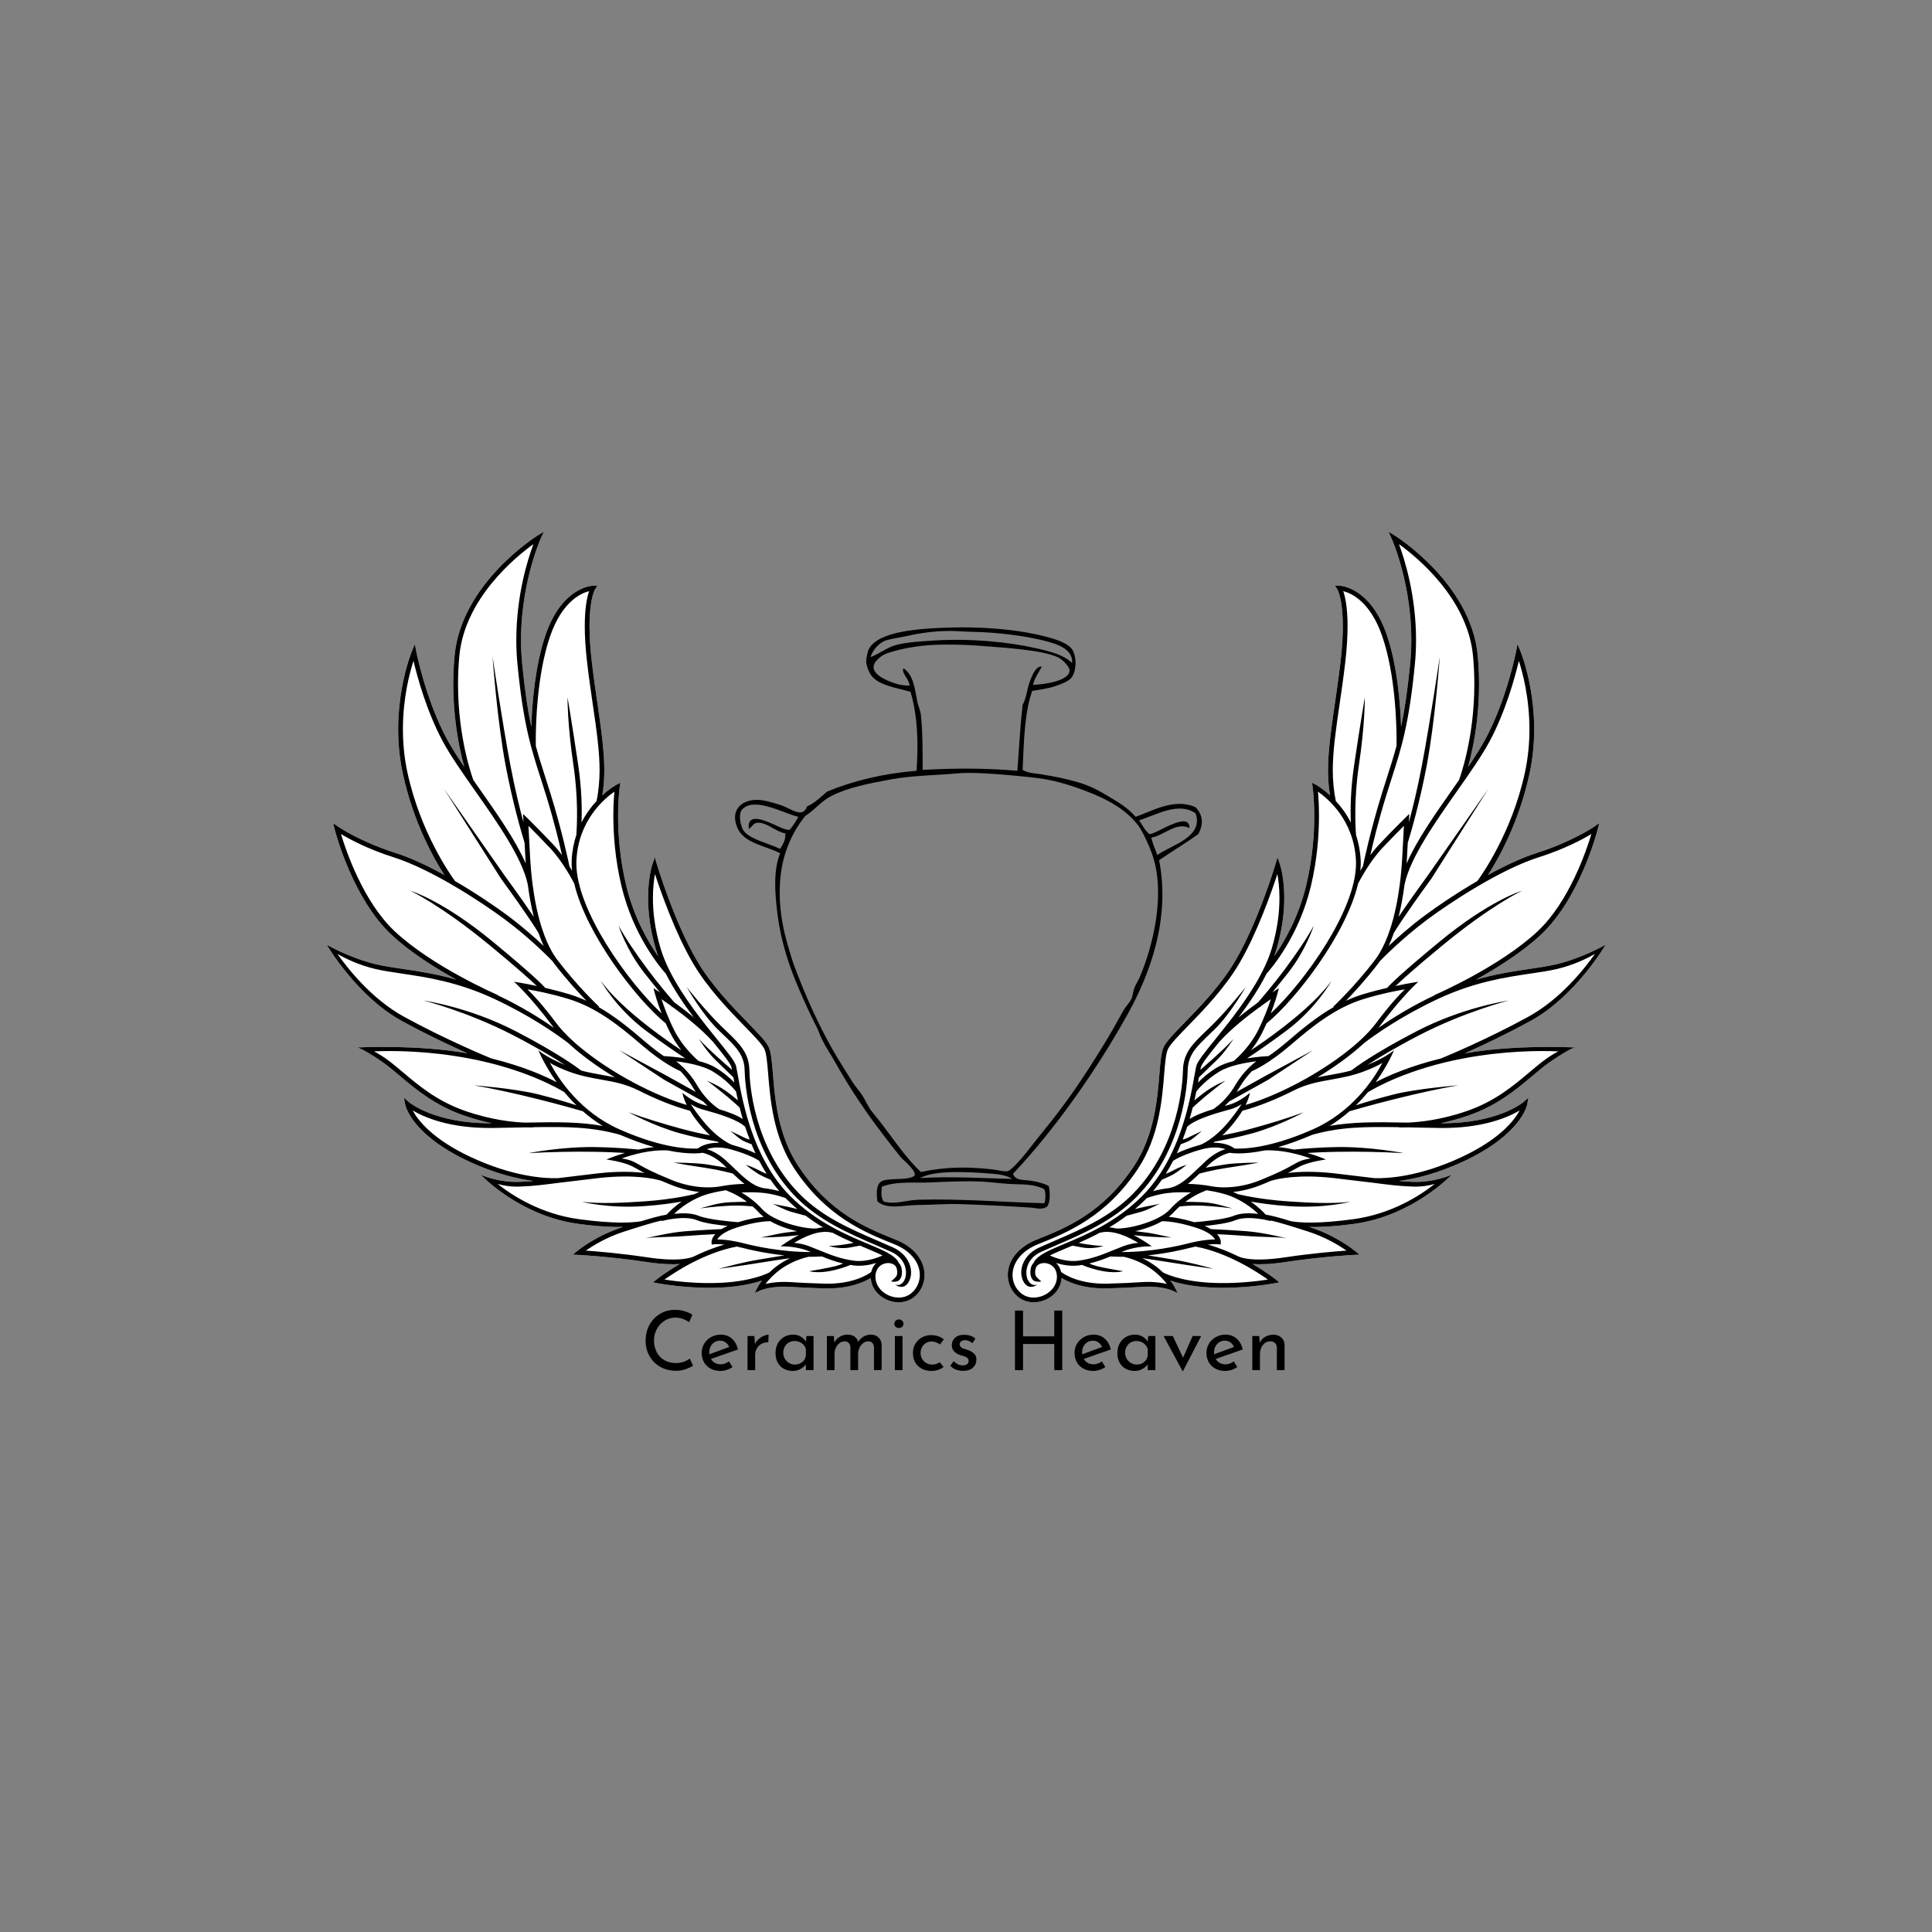 <svg xmlns="http://www.w3.org/2000/svg" xmlns:xlink="http://www.w3.org/1999/xlink" width="500" zoomAndPan="magnify" viewBox="0 0 375 375" height="500" preserveAspectRatio="xMidYMid meet" version="1.0"><rect x="0" y="0" width="375" height="375" fill="#808080" stroke="none"/><defs><g/><clipPath id="72398ee685"><path d="M 63.422 103.156 L 180 103.156 L 180 253 L 63.422 253 Z M 63.422 103.156 " clip-rule="nonzero"/></clipPath><clipPath id="9c3eb0f296"><path d="M 195 103.156 L 311.672 103.156 L 311.672 253 L 195 253 Z M 195 103.156 " clip-rule="nonzero"/></clipPath><clipPath id="958a084b1f"><path d="M 142 121.66 L 233.723 121.66 L 233.723 234.91 L 142 234.91 Z M 142 121.66 " clip-rule="nonzero"/></clipPath></defs><g clip-path="url(#72398ee685)"><path fill="#ffffff" d="M 179.367 246.473 C 178.93 243.977 176.934 241.844 173.891 240.629 C 168.148 238.336 161 235.48 154.949 226.324 C 150.988 220.336 150.41 213.195 150.027 208.469 C 149.816 205.895 149.664 204.035 149.098 203.027 C 148.48 201.926 146.988 200.395 145.098 198.453 C 142.137 195.406 138.078 191.234 135.289 186.477 C 130.824 178.859 127.543 167.902 127.508 167.789 L 127.102 166.41 L 126.633 167.773 C 126.578 167.934 125.793 170.305 125.793 174.281 C 125.793 176.996 126.16 180.465 127.375 184.484 C 127.492 184.863 127.621 185.242 127.758 185.621 C 125.785 182.812 123.023 178.062 121.535 171.836 C 119.055 161.48 120.266 152.906 120.277 152.82 L 120.406 151.922 L 119.605 152.348 C 119.574 152.367 118.391 153.012 116.906 154.367 C 117.805 149.191 116.992 143.598 115.98 136.66 C 115.602 134.062 115.211 131.379 114.871 128.457 C 113.598 117.496 115.469 114.43 115.488 114.398 L 115.961 113.664 L 115.09 113.688 C 114.844 113.695 109.039 113.977 105.867 123.309 C 103.828 129.309 103.266 136.695 103.121 141.074 C 102.453 137.914 101.867 134.09 101.355 128.809 C 100.062 115.484 104.891 104.68 104.938 104.57 L 105.566 103.195 L 104.277 103.992 C 104.133 104.082 89.574 113.234 88.242 127.203 C 87.336 136.754 88.988 144.766 90.113 148.855 C 88.801 146.918 87.629 145.094 86.75 143.461 C 82.633 135.801 80.832 126.621 80.812 126.527 L 80.523 125.035 L 79.938 126.438 C 79.891 126.543 75.426 137.402 78.188 150.152 C 80.297 159.902 84.426 167.02 86.262 169.844 C 83.023 168.059 79.68 166.469 76.703 165.531 C 69.957 163.395 65.711 160.504 65.668 160.477 L 64.656 159.781 L 64.961 160.969 C 65.098 161.508 68.414 174.277 75.902 181.355 C 79.562 184.812 84.492 187.898 88.586 190.152 C 84.633 189.02 81.117 188.5 78.066 188.051 C 76.164 187.77 74.516 187.527 73.047 187.18 C 67.863 185.953 63.422 183.375 63.422 183.375 C 63.477 183.469 69.258 193.367 77.953 198.141 C 82.738 200.77 87.469 202.992 90.742 204.453 C 81.121 202.723 69.727 203.301 69.293 203.312 C 69.965 203.395 72.176 204.684 74.344 206.215 C 75.402 206.961 76.488 207.879 77.641 208.848 C 80.652 211.391 84.406 214.555 89.988 216.5 C 91.965 217.188 93.809 217.672 95.465 218.02 C 84.371 218.121 79.449 213.98 79.398 213.938 L 78.406 213.078 L 78.645 214.367 C 78.688 214.605 79.852 220.234 91.039 225.445 C 96.055 227.777 100.332 228.809 103.551 229.23 C 102.715 229.301 101.859 229.355 100.879 229.395 C 96.637 229.555 93.328 228.031 93.305 228.016 C 93.305 228.016 100.805 235.992 112.223 237.547 C 116.023 238.062 118.863 238.199 120.965 238.145 C 120.902 238.164 120.84 238.184 120.773 238.207 C 115.742 239.82 112.254 242.648 112.109 242.77 L 111.184 243.523 L 112.379 243.582 C 112.438 243.586 118.363 243.883 125.504 244.957 C 128.375 245.391 130.453 245.445 131.934 245.352 C 129.352 246.855 127.672 248.168 127.531 248.277 L 126.742 248.902 L 127.73 249.09 C 127.789 249.102 133.84 250.246 140.152 249.902 C 143.82 249.703 146.375 249.07 147.91 248.555 C 147.379 249.25 147.113 249.746 147.082 249.805 L 146.48 250.969 L 147.676 250.438 C 147.688 250.434 148.801 249.949 150.918 249.789 C 152.098 249.695 152.734 249.734 154.133 249.82 C 155.281 249.891 157.023 249.996 160.016 250.074 C 164.793 250.203 167.715 248.855 169.02 248.055 C 169.109 249.844 170.27 251.449 172.109 252.27 C 174.062 253.145 176.176 252.883 177.629 251.586 C 179.059 250.312 179.707 248.402 179.367 246.473 Z M 179.367 246.473 " fill-opacity="1" fill-rule="nonzero"/><path fill="#000000" d="M 179.367 246.473 C 178.93 243.977 176.934 241.844 173.891 240.629 C 168.148 238.336 161 235.48 154.949 226.324 C 150.988 220.336 150.41 213.195 150.027 208.469 C 149.816 205.895 149.664 204.035 149.098 203.027 C 148.48 201.926 146.988 200.395 145.098 198.453 C 142.137 195.406 138.078 191.234 135.289 186.477 C 130.824 178.859 127.543 167.898 127.508 167.789 L 127.102 166.41 L 126.633 167.773 C 126.578 167.934 125.793 170.305 125.793 174.281 C 125.793 176.996 126.16 180.465 127.375 184.484 C 127.492 184.863 127.621 185.242 127.758 185.621 C 125.785 182.812 123.023 178.062 121.535 171.836 C 119.055 161.48 120.266 152.906 120.277 152.82 L 120.406 151.922 L 119.605 152.348 C 119.574 152.367 118.391 153.012 116.906 154.367 C 117.805 149.191 116.992 143.598 115.98 136.66 C 115.602 134.062 115.211 131.379 114.871 128.457 C 113.598 117.496 115.469 114.43 115.488 114.398 L 115.961 113.664 L 115.09 113.688 C 114.844 113.695 109.039 113.977 105.867 123.309 C 103.828 129.309 103.266 136.695 103.121 141.074 C 102.453 137.914 101.867 134.09 101.355 128.809 C 100.062 115.484 104.891 104.68 104.938 104.57 L 105.566 103.195 L 104.277 103.992 C 104.133 104.082 89.574 113.234 88.242 127.203 C 87.336 136.754 88.988 144.766 90.113 148.855 C 88.801 146.918 87.629 145.094 86.75 143.461 C 82.633 135.801 80.832 126.617 80.812 126.527 L 80.523 125.035 L 79.938 126.438 C 79.891 126.543 75.426 137.402 78.188 150.152 C 80.297 159.902 84.426 167.02 86.266 169.844 C 83.023 168.059 79.68 166.469 76.703 165.531 C 69.957 163.395 65.711 160.504 65.668 160.477 L 64.656 159.781 L 64.961 160.969 C 65.098 161.508 68.414 174.277 75.902 181.355 C 79.562 184.812 84.492 187.898 88.586 190.152 C 84.633 189.02 81.117 188.5 78.066 188.051 C 76.16 187.77 74.52 187.527 73.047 187.18 C 67.863 185.953 63.422 183.375 63.422 183.375 C 63.477 183.469 69.258 193.367 77.953 198.141 C 82.738 200.77 87.469 202.992 90.742 204.453 C 81.121 202.723 69.727 203.301 69.293 203.312 C 69.965 203.395 72.176 204.684 74.344 206.215 C 75.402 206.961 76.488 207.879 77.641 208.848 C 80.652 211.391 84.406 214.555 89.988 216.5 C 91.965 217.188 93.809 217.672 95.465 218.02 C 84.371 218.121 79.449 213.98 79.398 213.938 L 78.406 213.078 L 78.645 214.367 C 78.688 214.605 79.852 220.234 91.039 225.445 C 96.055 227.777 100.332 228.809 103.551 229.23 C 102.715 229.301 101.859 229.355 100.879 229.395 C 96.637 229.555 93.328 228.031 93.305 228.016 C 93.305 228.016 100.805 235.992 112.223 237.547 C 116.023 238.066 118.863 238.199 120.965 238.145 C 120.902 238.164 120.84 238.184 120.773 238.207 C 115.742 239.82 112.254 242.648 112.109 242.77 L 111.184 243.523 L 112.379 243.582 C 112.438 243.586 118.363 243.883 125.504 244.957 C 128.375 245.391 130.453 245.445 131.934 245.352 C 129.352 246.855 127.672 248.168 127.531 248.277 L 126.742 248.902 L 127.73 249.09 C 127.789 249.102 133.84 250.246 140.152 249.902 C 143.82 249.703 146.375 249.07 147.91 248.555 C 147.379 249.25 147.113 249.742 147.082 249.805 L 146.48 250.969 L 147.676 250.438 C 147.688 250.434 148.801 249.949 150.918 249.789 C 152.098 249.695 152.734 249.734 154.133 249.82 C 155.281 249.891 157.023 249.996 160.016 250.074 C 164.793 250.203 167.715 248.855 169.02 248.055 C 169.109 249.844 170.27 251.449 172.109 252.27 C 174.062 253.145 176.176 252.883 177.629 251.586 C 179.059 250.312 179.707 248.402 179.367 246.473 Z M 119.258 153.656 C 119.168 154.617 119.051 156.25 119.051 158.375 C 119.051 161.895 119.371 166.742 120.641 172.051 C 122.961 181.738 128.301 187.961 129.227 188.98 C 130.734 191.965 132.711 194.875 134.66 197.473 C 133.332 196.375 132.012 195.379 130.891 194.562 C 130.102 193.664 127.883 191.09 125.785 188.27 C 123.484 185.191 121.316 181.996 120.051 179.641 C 120.051 179.641 121.547 184.379 125.047 188.82 C 126.125 190.188 127.199 191.52 128.109 192.629 C 127.941 192.52 127.844 192.453 127.836 192.449 L 126.836 191.805 L 127.141 192.953 C 127.168 193.051 127.578 194.566 128.418 196.707 C 121.816 190.547 111.867 176.637 111.867 167.578 C 111.867 167.371 111.875 167.168 111.883 166.969 C 112.285 159.215 117.301 155.012 119.258 153.656 Z M 139.121 205.98 L 142.352 209.113 C 142.41 209.43 142.469 209.766 142.535 210.125 C 141.754 209.312 140.531 208.215 138.828 207.188 C 137.957 206.66 136.812 206.258 135.609 205.949 C 134.762 205.223 132.402 203.031 130.875 199.984 C 129.648 197.539 128.836 195.27 128.402 193.938 C 128.902 194.277 129.555 194.73 130.293 195.266 C 130.422 195.418 130.5 195.512 130.504 195.516 L 130.562 195.465 C 132.926 197.184 136.09 199.68 138.328 202.145 L 138.336 202.141 C 138.391 202.207 138.445 202.281 138.504 202.348 C 140.266 204.527 141.789 206.406 141.98 207.16 L 142.074 207.652 L 139.457 205.348 C 137.746 203.797 136.461 202.551 135.637 201.641 C 135.637 201.641 137.387 204.41 139.121 205.98 Z M 141.242 212.918 C 142.23 213.738 143.164 214.598 143.566 214.973 C 143.746 215.691 143.945 216.434 144.168 217.195 C 142.949 216.414 141.246 215.797 139.621 215.309 C 139.207 215.051 138.23 214.375 137.117 213.129 L 137.129 213.105 L 137.066 213.07 C 136.469 212.395 135.836 211.559 135.23 210.527 C 134.398 209.105 133.449 208 132.578 207.152 L 132.582 207.133 C 132.582 207.133 132.562 207.125 132.531 207.113 C 132.074 206.672 131.633 206.297 131.242 205.996 C 133.234 206.246 136.414 206.801 138.355 207.973 C 140.957 209.547 142.508 211.402 142.863 211.852 C 142.977 212.398 143.098 212.969 143.23 213.566 C 142.809 213.223 142.277 212.797 141.68 212.332 C 139.484 210.613 137.219 209.773 137.219 209.773 C 138.086 210.348 140.008 211.895 141.242 212.918 Z M 144.223 221.418 C 144.949 221.77 145.539 221.98 145.871 222.086 C 146.113 222.676 146.371 223.27 146.648 223.863 C 145.703 223.402 144.246 222.805 142.168 222.227 C 142.098 222.211 142.035 222.199 141.969 222.18 L 141.977 222.164 C 141.949 222.156 139.355 221.148 136.418 217.52 C 135.332 216.176 134.586 215.117 134.066 214.309 C 134.664 214.695 135.379 215.066 136.207 215.301 L 137.098 215.547 C 139.336 216.156 143.199 217.316 144.637 218.711 C 144.898 219.523 145.191 220.352 145.516 221.191 C 145.242 221.129 144.93 221.031 144.586 220.863 C 143.871 220.512 141.766 219.512 141.766 219.512 C 142.418 220.012 143.457 221.039 144.223 221.418 Z M 147.488 228.027 C 148.465 228.531 149.246 228.855 149.555 228.98 C 150.082 229.742 150.645 230.48 151.25 231.195 C 150.414 230.969 149.305 230.727 148.062 230.605 L 148.066 230.57 C 146.102 230.227 144.32 228.512 142.434 226.691 L 140.898 225.242 C 139.473 223.949 138.152 223.34 137.211 223.039 C 138.156 222.727 139.711 222.5 141.922 223.113 C 145.207 224.027 146.871 224.988 147.355 225.305 C 147.801 226.16 148.281 227.008 148.805 227.836 C 148.48 227.723 148.125 227.578 147.75 227.383 C 146.918 226.953 145.879 226.406 144.73 226.09 C 144.73 226.09 146.621 227.578 147.488 228.027 Z M 153.527 235.195 C 155.031 235.59 156.285 235.949 156.301 235.953 L 156.309 235.914 C 157.453 236.777 158.605 237.547 159.746 238.23 C 159.301 238.266 158.852 238.348 158.402 238.453 C 155.73 238.547 150.027 237.008 147.984 234.738 C 146.586 233.184 145.027 232.113 143.926 231.465 C 144.855 231.414 146.121 231.387 147.496 231.48 C 150.176 231.66 152.391 232.516 152.488 232.555 C 152.555 232.625 152.617 232.695 152.684 232.762 C 153.367 233.449 154.066 234.086 154.77 234.684 C 154.398 234.598 153.996 234.5 153.586 234.395 C 152.453 234.098 150.449 233.848 149.875 233.586 C 149.875 233.586 152.348 234.887 153.527 235.195 Z M 165.09 242.117 C 165.887 241.965 166.543 241.844 166.922 241.773 C 167.316 241.945 167.703 242.105 168.074 242.262 C 169.293 242.777 170.395 243.238 171.297 243.691 C 170.113 244.223 167.945 244.992 165.727 244.699 C 163.129 244.355 161.039 243.5 159.016 242.672 L 157.047 241.891 C 155.875 241.449 154.895 241.289 154.125 241.246 C 155.918 240.148 159.078 238.574 161.551 239.277 L 161.559 239.254 C 162.992 240.02 164.383 240.668 165.688 241.242 C 165.48 241.293 165.254 241.34 165.012 241.383 C 163.973 241.555 161.926 241.859 160.863 241.832 C 160.863 241.832 162.859 242.551 165.09 242.117 Z M 120.66 219.391 C 120.52 219.328 120.379 219.27 120.238 219.207 C 112.586 215.816 108.438 209.488 106.742 206.301 C 107.578 206.809 108.789 207.402 110.574 208.051 C 112.758 208.848 114.754 209.203 116.684 209.547 C 119.129 209.98 121.438 210.391 123.93 211.648 C 127.32 213.363 130.777 214.758 133.93 215.602 C 134.371 216.332 134.949 217.164 135.703 218.098 C 136.438 219.008 137.152 219.754 137.816 220.375 C 136.496 220.121 134.566 219.723 132.246 219.09 C 128.883 218.176 125.141 217.043 122.008 215.891 C 122.008 215.891 126.867 218.562 132.004 219.977 C 134.926 220.781 137.258 221.207 138.512 221.441 L 139.258 221.59 C 139.363 221.672 139.465 221.746 139.566 221.82 C 136.961 221.738 135.613 222.793 135.539 222.852 L 135.449 222.926 C 133.684 223.023 128.73 222.879 120.75 219.43 L 120.754 219.414 C 120.723 219.406 120.691 219.398 120.66 219.391 Z M 105.375 180.742 C 104.352 177.766 103.73 174.488 103.359 171.566 L 103.363 171.562 C 103.359 171.562 103.359 171.559 103.359 171.555 C 103.129 169.742 102.988 168.059 102.91 166.688 C 102.91 166.688 102.66 161.98 102.57 160.293 C 103.484 161.203 105.039 162.777 106.773 164.617 C 109.184 167.176 111.082 170.762 111.457 171.488 C 113.758 181.273 123.438 193.898 129.227 198.648 C 129.48 199.215 129.75 199.797 130.051 200.395 C 130.75 201.789 131.527 202.938 132.25 203.852 C 130.594 202.75 128.285 201.152 125.883 199.289 C 121.676 196.023 118.562 193.031 116.625 190.398 C 116.625 190.398 119.535 195.668 125.32 200.012 C 128.469 202.379 131.414 204.371 133.012 205.426 C 131.062 205.117 129.363 205.012 128.84 204.984 C 127.793 204.27 126.559 203.34 125.184 202.16 C 122.301 199.68 119.41 197.309 116.203 195.473 L 116.281 195.391 C 116.238 195.355 112.234 191.617 108.223 186.371 C 107.066 184.859 106.164 182.973 105.445 180.938 L 105.473 180.93 C 105.469 180.914 105.438 180.855 105.375 180.742 Z M 124.582 202.855 C 128.617 206.324 131.422 207.637 132.098 207.926 C 132.918 208.797 133.758 209.832 134.438 210.992 C 134.637 211.332 134.836 211.645 135.039 211.941 L 129.352 208.773 L 120.223 203.855 L 128.906 209.578 L 136.5 213.809 C 136.801 214.137 137.094 214.422 137.363 214.668 C 137.355 214.664 137.352 214.664 137.344 214.66 L 136.457 214.414 C 134.328 213.812 132.488 212.145 132.477 212.129 C 132.477 212.129 132.531 212.949 133.297 214.473 C 130.438 213.629 127.359 212.359 124.34 210.832 L 124.344 210.828 C 124.281 210.797 124.219 210.773 124.156 210.742 C 117.438 207.324 111.031 202.656 107.996 198.613 C 105.316 195.043 103.484 193.078 102.395 192.035 C 104.035 192.301 106.855 192.844 110.254 193.871 C 115.77 195.535 120.18 199.07 124.582 202.855 Z M 129.582 223.293 C 133.934 224.195 136.195 223.789 136.359 223.754 C 137.133 223.926 138.637 224.434 140.277 225.922 L 141.047 226.648 C 140.066 226.477 138.699 226.246 137.137 226.004 C 135.008 225.676 130.75 225.66 130.75 225.66 C 132.477 226.004 135.062 226.395 137.145 226.715 C 139.777 227.121 141.781 227.664 142.25 227.793 C 143.004 228.516 143.75 229.207 144.504 229.797 C 143.348 229.805 141.637 229.914 139.551 230.316 L 139.551 230.312 C 139.516 230.32 135.426 231.117 130.352 229.027 C 126.492 227.434 125.527 226.887 124.508 226.309 L 123.195 225.594 C 122.359 225.164 121.461 224.961 120.66 224.859 C 122.766 224.105 126.223 223.121 129.582 223.293 Z M 137.715 231.676 C 138.855 231.375 139.918 231.164 140.879 231.023 L 142.129 231.559 C 142.148 231.566 143.453 232.137 144.996 233.277 C 144.156 233.277 143.02 233.289 141.773 233.348 C 139.195 233.465 137.539 234.141 135.898 234.535 C 135.898 234.535 139.188 234.133 141.711 234.02 C 143.672 233.93 145.414 234.098 146.109 234.18 C 146.512 234.535 146.914 234.922 147.301 235.352 C 147.562 235.641 147.875 235.918 148.219 236.184 C 147.133 236.293 145.449 236.566 143.25 237.227 C 141.797 237.113 137.375 236.711 135.582 235.977 C 134.168 235.398 132.297 235.453 130.988 235.598 C 130.941 235.598 130.902 235.598 130.855 235.598 C 132.09 234.43 134.477 232.531 137.715 231.676 Z M 149.504 237.031 C 151.062 237.918 152.965 238.586 154.711 238.969 C 154.184 239.043 153.59 239.117 152.965 239.188 C 151.09 239.387 148.785 240.02 147.66 240.195 C 147.66 240.195 151.219 240.145 153.156 239.934 C 153.844 239.863 154.492 239.797 155.047 239.738 C 153.094 240.723 151.625 241.832 151.516 241.918 C 151.516 241.918 154.168 241.793 156.723 242.75 L 157.402 243.02 C 151.586 243.047 146.16 241.785 144.5 241.355 C 141.906 240.691 140.133 240.574 139.223 240.574 C 139.547 240.02 140.441 239.086 142.969 238.277 C 146.703 237.082 149.039 237.031 149.504 237.031 Z M 106.738 123.602 C 109.055 116.789 112.75 115.141 114.344 114.742 C 113.988 115.762 113.504 117.809 113.504 121.539 C 113.504 123.426 113.629 125.742 113.957 128.562 C 114.297 131.5 114.691 134.191 115.07 136.793 C 115.773 141.594 116.379 145.742 116.379 149.527 C 116.379 151.465 116.18 153.645 115.789 155.477 C 114.781 156.562 113.734 157.945 112.871 159.645 C 112.969 157.223 112.941 153.258 112.223 148.438 C 111.035 140.469 110.16 135.344 110.16 135.344 C 110.156 135.395 110.113 140.527 111.312 148.57 C 112.258 154.906 112.008 160.18 111.863 162.078 C 111.387 163.52 111.055 165.129 110.965 166.922 C 110.93 167.586 110.953 168.281 111.027 169 C 110.875 168.73 110.711 168.449 110.531 168.152 C 110.332 167.176 109.059 161.172 106.859 154.055 L 105.824 150.793 C 105.172 148.75 104.562 146.859 104 144.762 C 104 144.645 103.992 144.309 103.992 143.785 C 103.992 140.66 104.215 131.031 106.738 123.602 Z M 88.902 132.793 C 88.902 131.035 88.977 129.191 89.16 127.289 C 90.219 116.137 100.051 108.125 103.531 105.617 C 102.453 108.508 100.215 115.551 100.215 124.215 C 100.215 125.734 100.281 127.297 100.438 128.898 C 101.57 140.551 103.062 145.195 104.949 151.074 L 105.98 154.328 C 107.559 159.43 108.574 163.676 109.086 165.977 C 108.582 165.297 108.035 164.613 107.445 163.988 C 104.707 161.082 102.391 158.824 102.367 158.801 L 101.523 157.98 L 101.613 159.625 C 100.914 157.059 99.945 153.168 99.047 148.418 C 97.406 139.699 95.605 127.449 95.605 127.449 C 95.613 127.574 96.488 139.816 98.145 148.59 C 99.512 155.836 101.246 161.727 101.824 163.594 L 101.992 166.742 C 102.004 167.016 102.027 167.309 102.047 167.602 C 100.078 163.09 96.52 158.02 93.043 153.074 C 92.652 152.516 92.266 151.965 91.883 151.418 C 91.742 151.043 88.902 143.414 88.902 132.793 Z M 79.086 149.957 C 78.449 147.016 78.207 144.176 78.207 141.555 C 78.207 135.492 79.504 130.609 80.258 128.277 C 80.965 131.273 82.781 138.016 85.938 143.895 C 87.461 146.727 89.809 150.066 92.289 153.602 C 96.562 159.68 101.398 166.566 102.453 171.734 C 102.711 173.715 103.078 175.852 103.605 177.961 C 102.469 176.27 100.699 173.727 97.992 170.008 L 86.141 153.059 L 97.246 170.547 C 102.469 177.711 104.168 180.484 104.527 181.094 C 104.824 181.957 105.156 182.801 105.527 183.602 C 103.82 181.996 101.328 179.785 98.469 177.664 C 96.109 175.914 92.387 173.379 88.316 171.008 C 87.5 169.898 81.613 161.629 79.086 149.957 Z M 76.535 180.688 C 70.508 174.988 67.176 165.188 66.18 161.883 C 67.832 162.875 71.406 164.82 76.426 166.406 C 83.73 168.719 93.375 175.035 97.918 178.402 C 103.172 182.293 107.195 186.523 107.234 186.562 L 107.238 186.562 C 107.32 186.684 107.402 186.812 107.492 186.93 C 109.871 190.047 112.25 192.629 113.82 194.246 C 112.762 193.762 111.668 193.336 110.52 192.988 C 108.883 192.496 107.273 192.082 105.816 191.742 C 105.258 191.094 103.199 189.008 95.668 182.793 C 86.102 174.895 79.891 172.961 79.633 172.883 C 79.633 172.883 85.676 175.738 95.082 183.5 C 100.441 187.926 102.988 190.223 104.188 191.379 C 101.594 190.824 99.797 190.559 99.773 190.559 C 99.773 190.559 102.738 193.145 107.258 199.164 C 107.348 199.281 107.445 199.402 107.539 199.52 C 104.836 197.629 101.105 195.301 96.574 193.164 L 96.59 193.121 C 96.465 193.066 83.867 187.613 76.535 180.688 Z M 78.398 197.336 C 72.191 193.93 67.559 188.078 65.492 185.152 C 67.105 186.078 69.656 187.324 72.836 188.074 C 74.344 188.43 76.008 188.676 77.934 188.961 C 82.805 189.68 88.867 190.574 95.984 193.902 C 102.898 197.137 107.918 200.648 110.285 202.445 C 112.738 204.727 115.914 207.047 119.367 209.125 C 118.531 208.941 117.699 208.793 116.844 208.641 C 115.539 208.406 114.199 208.164 112.801 207.789 C 112.281 207.379 108.582 204.555 100.074 200.145 C 91.027 195.457 82.312 194.219 82.23 194.203 C 82.23 194.203 90.738 196.34 99.648 200.961 C 104.375 203.41 107.625 205.383 109.648 206.707 C 106.07 205.242 104.496 203.867 104.492 203.855 C 104.492 203.855 105.613 206.656 108.059 210.062 C 105.855 208.898 101.621 206.977 95.34 205.434 C 94.43 205.059 86.492 201.777 78.398 197.336 Z M 90.293 215.629 C 84.871 213.742 81.344 210.77 78.234 208.145 C 77.07 207.164 75.969 206.234 74.875 205.461 C 73.992 204.84 73.238 204.395 72.59 204.07 C 76.316 203.914 83.055 203.941 90.977 205.43 C 101.84 207.465 108.371 211.273 109.559 212.004 C 110.258 212.852 111.035 213.707 111.895 214.543 C 110.309 214.023 107.66 213.207 104.473 212.41 C 99.926 211.277 92.016 210.656 92.016 210.656 C 95.609 211.285 99.727 212.176 104.25 213.305 C 108.723 214.418 112.219 215.426 113.129 215.691 C 114.289 216.711 115.574 217.68 116.996 218.547 C 112.543 217.746 108.117 217.773 101.938 217.898 C 99.758 217.824 95.438 217.422 90.293 215.629 Z M 91.43 224.609 C 83.93 221.117 81.121 217.441 80.102 215.531 C 82.273 216.832 87.25 219.062 95.727 218.938 L 100.605 218.844 C 101.012 218.836 101.41 218.828 101.805 218.82 C 102.832 218.859 103.438 218.824 103.512 218.82 L 103.512 218.789 C 110.383 218.668 115.043 218.766 120.355 220.262 C 122.848 221.34 125.051 222.109 126.965 222.648 C 125.906 222.75 124.867 222.922 123.883 223.133 C 122.984 223.035 119.66 222.703 115.402 222.645 C 109.008 222.559 102.59 223.82 102.59 223.82 C 107.02 223.582 111.324 223.496 115.387 223.562 C 117.973 223.605 119.969 223.703 121.297 223.789 C 119.238 224.391 117.812 225 117.691 225.055 C 117.691 225.055 120.914 225.457 122.773 226.414 L 124.051 227.109 C 124.375 227.293 124.691 227.473 125.09 227.676 C 122.984 227.414 120.055 227.312 116.203 227.73 L 108.246 228.684 C 105.684 228.75 99.57 228.402 91.43 224.609 Z M 112.348 236.637 C 104.996 235.633 99.488 232.094 96.586 229.797 C 97.723 230.133 99.164 230.379 100.914 230.312 C 103.625 230.207 105.391 229.98 108.316 229.602 L 116.305 228.645 C 123.062 227.91 126.945 228.762 128.371 229.191 C 128.852 229.398 129.387 229.621 130 229.875 C 132.273 230.812 134.23 231.211 135.746 231.359 C 135.352 231.516 134.977 231.684 134.617 231.863 L 134.605 231.82 C 134.566 231.828 130.699 232.812 124.965 233.191 C 121.012 233.457 116.711 233.691 112.977 233.27 C 112.977 233.27 118.039 234.594 125.027 234.109 C 128.059 233.898 130.574 233.531 132.301 233.227 C 130.805 234.27 129.805 235.297 129.395 235.754 C 128.109 235.973 126.512 236.41 124.469 237.035 C 122.766 237.34 119.207 237.57 112.348 236.637 Z M 125.641 244.047 C 120.41 243.262 115.832 242.891 113.703 242.742 C 115.062 241.801 117.715 240.152 121.055 239.078 C 124.199 238.066 126.625 237.305 128.465 236.883 L 128.348 237.02 L 129.641 236.734 C 129.656 236.734 130.234 236.609 131.047 236.52 C 131.098 236.52 131.152 236.516 131.195 236.516 L 131.199 236.5 C 132.398 236.379 134.043 236.34 135.234 236.828 C 136.77 237.453 139.512 237.793 141.23 237.949 C 140.766 238.152 140.375 238.363 140.039 238.57 C 138.984 238.617 135.883 238.762 132.898 238.996 C 129.773 239.242 125.285 240.367 125.285 240.367 C 126.969 240.047 129.879 240.156 132.973 239.914 C 135.348 239.727 137.57 239.609 138.836 239.551 C 138.133 240.324 138.109 240.949 138.113 241.07 L 138.129 241.566 L 138.625 241.512 C 138.637 241.512 139.324 241.441 140.621 241.574 C 138.477 242.172 136.449 243.008 134.656 243.891 L 134.652 243.883 C 134.629 243.895 132.535 245.086 125.641 244.047 Z M 140.102 248.984 C 135.434 249.238 130.941 248.668 128.969 248.363 C 131.082 246.863 136.812 243.125 142.973 241.969 L 142.969 241.945 C 143.375 242.027 143.809 242.129 144.27 242.246 C 145.449 242.551 148.492 243.27 152.238 243.668 C 150.859 243.895 149.078 244.191 147.273 244.492 C 144.012 245.031 141.25 245.824 139.465 246.285 C 139.465 246.285 144.148 245.652 147.461 245.105 C 149.75 244.727 151.949 244.41 153.348 244.211 C 151.566 245.059 150.223 246.102 149.238 247.062 L 149.223 247.031 C 149.191 247.047 146.223 248.652 140.102 248.984 Z M 160.039 249.156 C 157.062 249.078 155.402 248.977 154.188 248.902 C 152.793 248.816 152.09 248.773 150.848 248.871 C 149.902 248.945 149.152 249.074 148.586 249.207 C 149.715 247.719 152.324 245.012 156.934 243.941 C 157.793 243.945 158.66 243.926 159.527 243.875 C 160.812 244.391 162.148 244.891 163.648 245.246 C 163.258 245.422 162.734 245.613 162.051 245.789 C 160.758 246.117 157.066 246.742 157.066 246.742 C 158.676 247.145 160.762 246.832 162.129 246.484 C 163.848 246.047 164.824 245.625 165.039 245.52 C 165.23 245.551 165.41 245.582 165.605 245.609 C 167.246 245.824 168.828 245.531 170.082 245.141 C 169.625 245.566 169.27 246.148 169.105 246.887 C 168.539 247.316 165.613 249.305 160.039 249.156 Z M 177.016 250.898 C 175.609 252.156 173.754 252 172.484 251.434 C 170.906 250.727 169.922 249.348 169.922 247.836 C 169.922 246.039 171.117 245.277 172.137 245.168 C 172.938 245.086 173.883 245.398 174.074 246.285 C 174.219 246.953 174.168 247.469 173.934 247.781 C 173.684 248.109 172.957 248.723 172.941 248.727 C 172.941 248.727 174.148 249.004 174.652 248.352 C 174.934 247.988 175.074 247.527 175.074 246.973 C 175.074 246.699 175.043 246.406 174.977 246.094 C 174.883 245.66 174.648 245.312 174.355 245.016 C 174.359 245.016 174.395 244.996 174.395 244.996 C 173.664 243.613 171.469 242.691 168.434 241.418 C 164.195 239.637 158.395 237.199 153.336 232.113 C 151.137 229.902 149.422 227.328 148.074 224.684 L 148.074 224.68 C 148.074 224.68 148.07 224.68 148.07 224.68 C 144.953 218.562 143.805 212.059 143.215 208.699 L 142.871 206.93 C 142.633 205.988 141.273 204.309 139.219 201.77 C 136.426 198.316 132.527 193.492 130.016 188.508 L 130.027 188.496 C 130.023 188.492 130.012 188.477 129.992 188.457 C 129.285 187.047 128.684 185.625 128.258 184.219 C 127.082 180.336 126.73 176.961 126.73 174.316 C 126.73 172.301 126.934 170.719 127.133 169.648 C 128.219 172.988 130.992 180.961 134.496 186.941 C 137.34 191.793 141.441 196.012 144.438 199.094 C 146.281 200.988 147.734 202.48 148.297 203.48 C 148.766 204.312 148.918 206.18 149.109 208.543 C 149.5 213.363 150.09 220.648 154.18 226.832 C 160.395 236.227 167.996 239.266 173.547 241.484 C 176.289 242.578 178.082 244.453 178.465 246.633 C 178.512 246.918 178.535 247.199 178.535 247.477 C 178.535 248.789 177.996 250.027 177.016 250.898 Z M 172.277 244.242 C 172.281 244.242 172.285 244.238 172.289 244.238 C 172.289 244.238 172.293 244.242 172.297 244.242 C 172.289 244.242 172.285 244.242 172.277 244.242 Z M 173.332 242.129 L 170.297 240.801 C 165.004 238.52 159.527 236.156 155.141 231.695 C 146.215 222.621 145.508 210.137 145.457 207.727 C 145.383 204.332 143.52 202.551 140.938 200.082 L 139.949 199.133 C 136.945 196.207 133.281 191.59 133.281 191.59 C 133.316 191.637 136.246 196.809 139.305 199.789 L 140.301 200.746 C 142.812 203.148 144.473 204.734 144.535 207.746 C 144.59 210.215 145.316 223.016 154.484 232.34 C 159 236.93 164.809 239.434 169.934 241.645 L 172.953 242.969 C 175.871 244.285 176.156 246.891 175.652 248.227 C 175.516 248.586 174.977 249.727 173.738 249.348 C 173.738 249.348 175.5 250.734 176.512 248.551 C 177.438 246.547 176.445 243.535 173.332 242.129 Z M 69.293 203.312 C 69.293 203.312 69.289 203.312 69.289 203.312 C 69.27 203.312 69.277 203.312 69.293 203.312 Z M 69.293 203.312 " fill-opacity="1" fill-rule="nonzero"/></g><g clip-path="url(#9c3eb0f296)"><path fill="#ffffff" d="M 197.438 251.586 C 198.895 252.883 201.008 253.145 202.961 252.27 C 204.801 251.449 205.961 249.844 206.051 248.055 C 207.355 248.855 210.277 250.203 215.055 250.074 C 218.047 249.996 219.785 249.891 220.938 249.82 C 222.332 249.734 222.969 249.695 224.152 249.785 C 226.27 249.949 227.383 250.434 227.391 250.438 L 228.59 250.969 L 227.988 249.805 C 227.957 249.746 227.691 249.25 227.156 248.555 C 228.691 249.07 231.246 249.703 234.918 249.902 C 241.227 250.246 247.277 249.102 247.34 249.09 L 248.328 248.902 L 247.535 248.277 C 247.398 248.168 245.715 246.855 243.133 245.352 C 244.613 245.445 246.695 245.391 249.562 244.957 C 256.703 243.883 262.633 243.586 262.691 243.582 L 263.883 243.523 L 262.961 242.77 C 262.812 242.648 259.324 239.82 254.297 238.207 C 254.23 238.184 254.168 238.164 254.102 238.145 C 256.207 238.199 259.047 238.062 262.844 237.547 C 274.266 235.992 281.766 228.016 281.766 228.016 C 281.742 228.031 278.434 229.555 274.191 229.395 C 273.211 229.355 272.355 229.301 271.52 229.23 C 274.734 228.809 279.016 227.777 284.031 225.445 C 295.219 220.234 296.383 214.605 296.426 214.367 L 296.664 213.078 L 295.672 213.938 C 295.621 213.98 290.699 218.121 279.605 218.02 C 281.258 217.672 283.105 217.188 285.078 216.5 C 290.664 214.555 294.418 211.391 297.43 208.848 C 298.578 207.879 299.664 206.961 300.723 206.215 C 302.895 204.684 305.105 203.395 305.773 203.312 C 305.34 203.301 293.949 202.723 284.324 204.453 C 287.598 202.992 292.328 200.77 297.117 198.141 C 305.809 193.367 311.59 183.469 311.648 183.375 C 311.648 183.375 307.207 185.953 302.023 187.18 C 300.551 187.527 298.906 187.77 297 188.051 C 293.949 188.5 290.438 189.02 286.484 190.152 C 290.574 187.898 295.508 184.812 299.164 181.355 C 306.652 174.277 309.969 161.508 310.109 160.969 L 310.41 159.781 L 309.402 160.477 C 309.359 160.504 305.113 163.395 298.363 165.531 C 295.391 166.469 292.043 168.059 288.805 169.844 C 290.641 167.02 294.773 159.902 296.883 150.152 C 299.641 137.402 295.176 126.543 295.133 126.438 L 294.543 125.035 L 294.254 126.527 C 294.234 126.621 292.434 135.801 288.32 143.461 C 287.441 145.094 286.27 146.918 284.953 148.855 C 286.082 144.766 287.734 136.754 286.824 127.203 C 285.496 113.234 270.938 104.082 270.789 103.992 L 269.504 103.195 L 270.129 104.57 C 270.18 104.68 275.008 115.484 273.715 128.809 C 273.199 134.09 272.613 137.914 271.949 141.074 C 271.805 136.695 271.242 129.309 269.199 123.309 C 266.027 113.977 260.227 113.695 259.977 113.688 L 259.109 113.664 L 259.578 114.398 C 259.598 114.43 261.473 117.496 260.199 128.457 C 259.855 131.379 259.465 134.062 259.086 136.66 C 258.074 143.598 257.262 149.191 258.16 154.367 C 256.68 153.012 255.496 152.367 255.465 152.348 L 254.66 151.922 L 254.793 152.82 C 254.805 152.906 256.016 161.48 253.535 171.836 C 252.043 178.062 249.281 182.812 247.312 185.621 C 247.449 185.242 247.578 184.863 247.691 184.484 C 248.91 180.465 249.277 176.996 249.277 174.281 C 249.277 170.305 248.492 167.934 248.434 167.773 L 247.969 166.41 L 247.559 167.789 C 247.527 167.902 244.242 178.859 239.781 186.477 C 236.992 191.234 232.934 195.406 229.969 198.453 C 228.082 200.395 226.59 201.926 225.969 203.027 C 225.402 204.035 225.25 205.895 225.043 208.469 C 224.66 213.195 224.078 220.336 220.121 226.324 C 214.066 235.48 206.922 238.336 201.18 240.629 C 198.137 241.844 196.141 243.977 195.699 246.473 C 195.359 248.402 196.012 250.312 197.438 251.586 Z M 197.438 251.586 " fill-opacity="1" fill-rule="nonzero"/><path fill="#000000" d="M 197.438 251.586 C 198.895 252.883 201.008 253.145 202.961 252.27 C 204.801 251.449 205.961 249.844 206.051 248.055 C 207.355 248.855 210.277 250.203 215.055 250.074 C 218.047 249.996 219.785 249.891 220.938 249.82 C 222.332 249.734 222.969 249.695 224.152 249.789 C 226.27 249.949 227.383 250.434 227.391 250.438 L 228.59 250.969 L 227.988 249.805 C 227.957 249.742 227.691 249.25 227.156 248.555 C 228.691 249.07 231.246 249.703 234.918 249.902 C 241.227 250.246 247.277 249.102 247.34 249.09 L 248.328 248.902 L 247.535 248.277 C 247.398 248.168 245.715 246.855 243.133 245.352 C 244.613 245.445 246.695 245.391 249.562 244.957 C 256.703 243.883 262.633 243.586 262.691 243.582 L 263.883 243.523 L 262.961 242.77 C 262.812 242.648 259.324 239.82 254.297 238.207 C 254.23 238.184 254.168 238.164 254.102 238.145 C 256.207 238.199 259.047 238.066 262.844 237.547 C 274.266 235.992 281.766 228.016 281.766 228.016 C 281.742 228.031 278.434 229.555 274.191 229.395 C 273.211 229.355 272.355 229.301 271.52 229.23 C 274.738 228.809 279.016 227.777 284.031 225.445 C 295.219 220.234 296.383 214.605 296.426 214.367 L 296.664 213.078 L 295.672 213.938 C 295.621 213.98 290.699 218.121 279.605 218.02 C 281.258 217.672 283.105 217.188 285.078 216.5 C 290.664 214.555 294.418 211.391 297.43 208.848 C 298.578 207.879 299.664 206.961 300.723 206.215 C 302.895 204.684 305.105 203.395 305.773 203.312 C 305.34 203.301 293.949 202.723 284.324 204.453 C 287.598 202.992 292.328 200.77 297.117 198.141 C 305.809 193.367 311.59 183.469 311.648 183.375 C 311.648 183.375 307.207 185.953 302.023 187.18 C 300.551 187.527 298.906 187.77 297 188.051 C 293.949 188.5 290.438 189.02 286.484 190.152 C 290.574 187.898 295.508 184.812 299.164 181.355 C 306.652 174.277 309.973 161.508 310.109 160.969 L 310.41 159.781 L 309.402 160.477 C 309.359 160.504 305.113 163.395 298.367 165.531 C 295.391 166.469 292.043 168.059 288.805 169.844 C 290.641 167.02 294.773 159.902 296.883 150.152 C 299.641 137.402 295.176 126.543 295.133 126.438 L 294.543 125.035 L 294.254 126.527 C 294.238 126.617 292.434 135.801 288.32 143.461 C 287.441 145.094 286.27 146.918 284.953 148.855 C 286.082 144.766 287.734 136.754 286.824 127.203 C 285.496 113.234 270.938 104.082 270.789 103.992 L 269.504 103.195 L 270.129 104.57 C 270.18 104.68 275.008 115.484 273.715 128.809 C 273.199 134.09 272.613 137.914 271.949 141.074 C 271.805 136.695 271.242 129.309 269.203 123.309 C 266.027 113.977 260.227 113.695 259.977 113.688 L 259.109 113.664 L 259.578 114.398 C 259.598 114.43 261.473 117.496 260.199 128.457 C 259.855 131.379 259.465 134.062 259.086 136.66 C 258.074 143.598 257.262 149.191 258.16 154.367 C 256.68 153.012 255.496 152.367 255.465 152.348 L 254.66 151.922 L 254.793 152.82 C 254.805 152.906 256.016 161.48 253.535 171.836 C 252.043 178.062 249.281 182.812 247.312 185.621 C 247.449 185.242 247.578 184.863 247.691 184.484 C 248.91 180.465 249.277 176.996 249.277 174.281 C 249.277 170.305 248.492 167.934 248.434 167.773 L 247.969 166.41 L 247.559 167.789 C 247.527 167.898 244.242 178.859 239.781 186.477 C 236.992 191.234 232.934 195.406 229.969 198.453 C 228.082 200.395 226.59 201.926 225.969 203.027 C 225.402 204.035 225.25 205.895 225.043 208.469 C 224.66 213.195 224.078 220.336 220.121 226.324 C 214.066 235.48 206.922 238.336 201.18 240.629 C 198.137 241.844 196.141 243.977 195.699 246.473 C 195.359 248.402 196.012 250.312 197.438 251.586 Z M 263.188 166.969 C 263.195 167.168 263.203 167.371 263.203 167.578 C 263.203 176.637 253.254 190.547 246.652 196.707 C 247.488 194.566 247.902 193.051 247.926 192.953 L 248.234 191.805 L 247.23 192.449 C 247.223 192.453 247.125 192.52 246.961 192.629 C 247.871 191.52 248.945 190.188 250.023 188.82 C 253.523 184.379 255.016 179.641 255.016 179.641 C 253.754 181.996 251.582 185.191 249.285 188.27 C 247.184 191.09 244.965 193.664 244.18 194.562 C 243.059 195.379 241.734 196.375 240.406 197.473 C 242.355 194.875 244.336 191.965 245.844 188.98 C 246.766 187.961 252.109 181.738 254.43 172.051 C 255.699 166.742 256.016 161.895 256.016 158.375 C 256.016 156.25 255.902 154.617 255.809 153.656 C 257.77 155.012 262.785 159.215 263.188 166.969 Z M 239.434 201.641 C 238.609 202.551 237.32 203.797 235.613 205.348 L 232.992 207.652 L 233.086 207.16 C 233.281 206.406 234.805 204.527 236.566 202.348 C 236.621 202.281 236.68 202.207 236.734 202.141 L 236.742 202.145 C 238.977 199.68 242.145 197.184 244.504 195.465 L 244.566 195.516 C 244.57 195.512 244.648 195.418 244.777 195.266 C 245.516 194.73 246.168 194.277 246.668 193.938 C 246.234 195.27 245.422 197.539 244.195 199.984 C 242.668 203.031 240.305 205.223 239.457 205.949 C 238.254 206.258 237.109 206.66 236.238 207.188 C 234.539 208.215 233.316 209.312 232.535 210.125 C 232.602 209.766 232.66 209.43 232.715 209.113 L 235.949 205.98 C 237.68 204.41 239.434 201.641 239.434 201.641 Z M 237.848 209.773 C 237.848 209.773 235.586 210.613 233.391 212.332 C 232.793 212.797 232.262 213.223 231.84 213.566 C 231.973 212.969 232.094 212.398 232.203 211.852 C 232.562 211.402 234.109 209.547 236.715 207.973 C 238.656 206.801 241.836 206.246 243.828 205.996 C 243.438 206.297 242.996 206.672 242.535 207.113 C 242.508 207.125 242.488 207.133 242.484 207.133 L 242.492 207.152 C 241.617 208 240.672 209.105 239.836 210.527 C 239.234 211.559 238.598 212.395 238 213.07 L 237.938 213.105 L 237.953 213.129 C 236.84 214.375 235.863 215.051 235.445 215.309 C 233.824 215.797 232.117 216.414 230.898 217.195 C 231.121 216.434 231.324 215.691 231.504 214.973 C 231.906 214.598 232.84 213.738 233.824 212.918 C 235.062 211.895 236.984 210.348 237.848 209.773 Z M 233.305 219.512 C 233.305 219.512 231.199 220.512 230.484 220.863 C 230.141 221.031 229.824 221.129 229.555 221.191 C 229.879 220.352 230.168 219.523 230.434 218.711 C 231.867 217.316 235.73 216.156 237.969 215.547 L 238.863 215.301 C 239.691 215.066 240.406 214.695 241.004 214.309 C 240.484 215.117 239.734 216.176 238.648 217.52 C 235.715 221.148 233.121 222.156 233.094 222.164 L 233.098 222.18 C 233.035 222.199 232.969 222.211 232.902 222.227 C 230.82 222.805 229.367 223.402 228.422 223.863 C 228.695 223.27 228.957 222.676 229.199 222.086 C 229.531 221.98 230.121 221.77 230.844 221.418 C 231.613 221.039 232.648 220.012 233.305 219.512 Z M 230.34 226.09 C 229.191 226.406 228.152 226.953 227.32 227.383 C 226.945 227.578 226.586 227.723 226.266 227.836 C 226.785 227.008 227.27 226.16 227.711 225.305 C 228.199 224.988 229.863 224.027 233.148 223.113 C 235.359 222.5 236.91 222.727 237.855 223.039 C 236.918 223.34 235.594 223.949 234.172 225.242 L 232.637 226.691 C 230.75 228.512 228.969 230.227 227.004 230.57 L 227.008 230.605 C 225.766 230.727 224.656 230.969 223.816 231.195 C 224.422 230.48 224.988 229.742 225.516 228.98 C 225.824 228.855 226.605 228.531 227.582 228.027 C 228.449 227.578 230.34 226.09 230.34 226.09 Z M 225.191 233.586 C 224.621 233.848 222.617 234.098 221.484 234.395 C 221.074 234.5 220.668 234.598 220.297 234.684 C 221 234.086 221.699 233.449 222.383 232.762 C 222.449 232.695 222.516 232.625 222.582 232.555 C 222.68 232.516 224.895 231.66 227.574 231.48 C 228.945 231.387 230.211 231.414 231.145 231.465 C 230.039 232.113 228.48 233.184 227.086 234.738 C 225.039 237.008 219.336 238.547 216.668 238.453 C 216.219 238.348 215.766 238.266 215.324 238.23 C 216.465 237.547 217.617 236.777 218.762 235.914 L 218.77 235.953 C 218.785 235.949 220.039 235.59 221.539 235.195 C 222.723 234.887 225.191 233.586 225.191 233.586 Z M 214.207 241.832 C 213.141 241.859 211.094 241.555 210.059 241.383 C 209.812 241.34 209.59 241.293 209.383 241.242 C 210.688 240.668 212.078 240.02 213.508 239.254 L 213.516 239.277 C 215.988 238.574 219.152 240.148 220.945 241.246 C 220.176 241.289 219.195 241.449 218.023 241.891 L 216.051 242.672 C 214.031 243.5 211.938 244.355 209.344 244.699 C 207.121 244.992 204.957 244.223 203.773 243.691 C 204.676 243.238 205.773 242.777 206.992 242.262 C 207.363 242.105 207.754 241.945 208.148 241.773 C 208.527 241.844 209.18 241.965 209.977 242.117 C 212.207 242.551 214.207 241.832 214.207 241.832 Z M 254.316 219.414 L 254.32 219.43 C 246.34 222.879 241.383 223.023 239.617 222.926 L 239.527 222.852 C 239.457 222.793 238.109 221.738 235.504 221.82 C 235.602 221.746 235.707 221.672 235.812 221.59 L 236.559 221.441 C 237.809 221.207 240.145 220.781 243.066 219.977 C 248.203 218.562 253.062 215.891 253.062 215.891 C 249.926 217.043 246.188 218.176 242.824 219.09 C 240.504 219.723 238.57 220.121 237.254 220.375 C 237.918 219.754 238.629 219.008 239.367 218.098 C 240.121 217.164 240.699 216.332 241.141 215.602 C 244.293 214.758 247.75 213.363 251.141 211.648 C 253.633 210.391 255.941 209.98 258.383 209.547 C 260.312 209.203 262.309 208.848 264.492 208.051 C 266.277 207.402 267.492 206.809 268.328 206.301 C 266.633 209.488 262.484 215.816 254.832 219.207 C 254.688 219.27 254.551 219.328 254.41 219.391 C 254.379 219.398 254.348 219.406 254.316 219.414 Z M 269.594 180.93 L 269.621 180.938 C 268.906 182.973 268 184.859 266.848 186.371 C 262.836 191.617 258.828 195.355 258.789 195.391 L 258.867 195.473 C 255.66 197.309 252.77 199.68 249.887 202.16 C 248.508 203.34 247.273 204.27 246.227 204.984 C 245.703 205.012 244.004 205.117 242.059 205.426 C 243.656 204.371 246.602 202.379 249.75 200.012 C 255.535 195.668 258.441 190.398 258.441 190.398 C 256.508 193.031 253.391 196.023 249.184 199.289 C 246.781 201.152 244.477 202.75 242.82 203.852 C 243.539 202.938 244.32 201.789 245.02 200.395 C 245.316 199.797 245.59 199.215 245.84 198.648 C 251.633 193.898 261.312 181.273 263.613 171.488 C 263.988 170.762 265.887 167.176 268.293 164.617 C 270.027 162.777 271.586 161.203 272.5 160.293 C 272.41 161.98 272.16 166.688 272.16 166.688 C 272.078 168.059 271.941 169.742 271.711 171.555 C 271.711 171.559 271.711 171.562 271.707 171.562 L 271.711 171.566 C 271.336 174.488 270.719 177.766 269.691 180.742 C 269.629 180.855 269.598 180.914 269.594 180.93 Z M 264.816 193.871 C 268.215 192.844 271.035 192.301 272.676 192.035 C 271.582 193.078 269.754 195.043 267.074 198.613 C 264.039 202.656 257.633 207.324 250.914 210.742 C 250.852 210.773 250.789 210.797 250.727 210.828 L 250.727 210.832 C 247.707 212.359 244.633 213.629 241.773 214.473 C 242.539 212.949 242.594 212.129 242.594 212.129 C 242.578 212.145 240.742 213.812 238.613 214.414 L 237.727 214.66 C 237.719 214.664 237.711 214.664 237.703 214.668 C 237.977 214.422 238.266 214.137 238.566 213.809 L 246.164 209.578 L 254.844 203.855 L 245.715 208.773 L 240.031 211.941 C 240.23 211.645 240.434 211.332 240.633 210.992 C 241.312 209.832 242.152 208.797 242.973 207.926 C 243.648 207.637 246.453 206.324 250.488 202.855 C 254.891 199.07 259.297 195.535 264.816 193.871 Z M 254.41 224.859 C 253.609 224.961 252.711 225.164 251.875 225.594 L 250.562 226.309 C 249.543 226.887 248.578 227.434 244.719 229.027 C 239.645 231.117 235.551 230.32 235.516 230.312 L 235.52 230.316 C 233.43 229.914 231.723 229.805 230.562 229.797 C 231.32 229.207 232.062 228.516 232.82 227.793 C 233.285 227.664 235.289 227.121 237.926 226.715 C 240.008 226.395 242.594 226.004 244.316 225.66 C 244.316 225.66 240.062 225.676 237.934 226.004 C 236.367 226.246 235.004 226.477 234.023 226.648 L 234.793 225.922 C 236.43 224.434 237.938 223.926 238.711 223.754 C 238.875 223.789 241.137 224.195 245.488 223.293 C 248.844 223.121 252.301 224.105 254.41 224.859 Z M 244.215 235.598 C 244.168 235.598 244.125 235.598 244.078 235.598 C 242.773 235.453 240.902 235.398 239.484 235.977 C 237.695 236.711 233.27 237.113 231.82 237.227 C 229.621 236.566 227.934 236.293 226.852 236.184 C 227.191 235.918 227.508 235.641 227.77 235.352 C 228.152 234.922 228.559 234.535 228.957 234.18 C 229.656 234.098 231.398 233.93 233.359 234.02 C 235.879 234.133 239.172 234.535 239.172 234.535 C 237.527 234.141 235.871 233.465 233.297 233.348 C 232.047 233.289 230.914 233.277 230.07 233.277 C 231.613 232.137 232.918 231.566 232.938 231.559 L 234.188 231.023 C 235.148 231.164 236.211 231.375 237.355 231.676 C 240.594 232.531 242.98 234.43 244.215 235.598 Z M 232.098 238.277 C 234.629 239.086 235.52 240.02 235.844 240.574 C 234.938 240.574 233.164 240.691 230.57 241.355 C 228.906 241.785 223.484 243.047 217.668 243.02 L 218.348 242.75 C 220.898 241.793 223.551 241.918 223.551 241.918 C 223.445 241.832 221.977 240.723 220.023 239.738 C 220.578 239.797 221.223 239.863 221.914 239.934 C 223.852 240.145 227.406 240.195 227.406 240.195 C 226.285 240.02 223.98 239.387 222.102 239.188 C 221.48 239.117 220.883 239.043 220.359 238.969 C 222.105 238.586 224.008 237.918 225.562 237.031 C 226.027 237.031 228.363 237.082 232.098 238.277 Z M 271.074 143.785 C 271.074 144.309 271.07 144.645 271.066 144.762 C 270.508 146.859 269.898 148.75 269.242 150.793 L 268.211 154.055 C 266.012 161.172 264.738 167.176 264.539 168.152 C 264.359 168.449 264.195 168.73 264.043 169 C 264.113 168.281 264.141 167.586 264.105 166.922 C 264.012 165.129 263.684 163.52 263.203 162.078 C 263.062 160.18 262.812 154.906 263.758 148.57 C 264.957 140.527 264.914 135.395 264.91 135.344 C 264.91 135.344 264.031 140.469 262.848 148.438 C 262.125 153.258 262.098 157.223 262.195 159.645 C 261.336 157.945 260.285 156.562 259.277 155.477 C 258.891 153.645 258.691 151.465 258.691 149.527 C 258.691 145.742 259.297 141.594 259.996 136.793 C 260.379 134.191 260.77 131.5 261.113 128.562 C 261.441 125.742 261.562 123.426 261.562 121.539 C 261.562 117.809 261.082 115.762 260.723 114.742 C 262.32 115.141 266.012 116.789 268.328 123.602 C 270.855 131.031 271.074 140.66 271.074 143.785 Z M 283.184 151.418 C 282.801 151.965 282.418 152.516 282.027 153.074 C 278.551 158.02 274.988 163.09 273.023 167.602 C 273.043 167.309 273.062 167.016 273.078 166.742 L 273.246 163.594 C 273.82 161.727 275.559 155.836 276.926 148.59 C 278.578 139.816 279.453 127.574 279.465 127.449 C 279.465 127.449 277.664 139.699 276.02 148.418 C 275.125 153.168 274.156 157.059 273.457 159.625 L 273.543 157.98 L 272.699 158.801 C 272.676 158.824 270.359 161.082 267.625 163.988 C 267.035 164.613 266.484 165.297 265.984 165.977 C 266.496 163.676 267.512 159.43 269.09 154.328 L 270.121 151.074 C 272.008 145.195 273.496 140.551 274.629 128.898 C 274.785 127.297 274.855 125.734 274.855 124.215 C 274.855 115.551 272.617 108.508 271.539 105.617 C 275.02 108.125 284.848 116.137 285.91 127.289 C 286.09 129.191 286.168 131.035 286.168 132.793 C 286.168 143.414 283.328 151.043 283.184 151.418 Z M 286.75 171.008 C 282.684 173.379 278.961 175.914 276.602 177.664 C 273.738 179.785 271.246 181.996 269.539 183.602 C 269.91 182.801 270.242 181.957 270.543 181.094 C 270.898 180.484 272.602 177.711 277.824 170.547 L 288.926 153.059 L 277.078 170.008 C 274.367 173.727 272.602 176.27 271.465 177.961 C 271.992 175.852 272.359 173.715 272.613 171.734 C 273.668 166.566 278.508 159.68 282.777 153.602 C 285.262 150.066 287.609 146.727 289.129 143.895 C 292.289 138.016 294.102 131.273 294.809 128.277 C 295.562 130.609 296.863 135.492 296.863 141.555 C 296.863 144.176 296.617 147.016 295.984 149.957 C 293.457 161.629 287.57 169.898 286.75 171.008 Z M 278.477 193.121 L 278.496 193.164 C 273.965 195.301 270.234 197.629 267.527 199.52 C 267.625 199.402 267.723 199.281 267.809 199.164 C 272.328 193.145 275.293 190.559 275.293 190.559 C 275.27 190.559 273.473 190.824 270.883 191.379 C 272.082 190.223 274.625 187.926 279.984 183.5 C 289.395 175.738 295.438 172.883 295.438 172.883 C 295.176 172.961 288.969 174.895 279.402 182.793 C 271.867 189.008 269.809 191.094 269.254 191.742 C 267.793 192.082 266.184 192.496 264.547 192.988 C 263.402 193.336 262.309 193.762 261.25 194.246 C 262.82 192.629 265.195 190.047 267.578 186.93 C 267.668 186.812 267.746 186.684 267.832 186.562 C 267.875 186.523 271.898 182.293 277.152 178.402 C 281.695 175.035 291.336 168.719 298.641 166.406 C 303.66 164.82 307.238 162.875 308.891 161.883 C 307.895 165.188 304.562 174.988 298.531 180.688 C 291.203 187.613 278.605 193.066 278.477 193.121 Z M 279.727 205.434 C 273.449 206.977 269.211 208.898 267.012 210.062 C 269.453 206.656 270.578 203.855 270.578 203.855 C 270.57 203.867 269 205.242 265.422 206.707 C 267.445 205.383 270.695 203.41 275.418 200.961 C 284.332 196.34 292.84 194.203 292.84 194.203 C 292.758 194.219 284.043 195.457 274.996 200.145 C 266.488 204.555 262.789 207.379 262.266 207.789 C 260.871 208.164 259.531 208.406 258.223 208.641 C 257.371 208.793 256.535 208.941 255.703 209.125 C 259.152 207.047 262.328 204.727 264.785 202.445 C 267.152 200.648 272.172 197.137 279.086 193.902 C 286.203 190.574 292.266 189.68 297.137 188.961 C 299.062 188.676 300.723 188.43 302.234 188.074 C 305.41 187.324 307.965 186.078 309.578 185.152 C 307.512 188.078 302.879 193.93 296.672 197.336 C 288.578 201.777 280.641 205.059 279.727 205.434 Z M 273.133 217.898 C 266.949 217.773 262.527 217.746 258.07 218.547 C 259.492 217.68 260.777 216.711 261.941 215.691 C 262.848 215.426 266.348 214.418 270.82 213.305 C 275.344 212.176 279.457 211.285 283.051 210.656 C 283.051 210.656 275.141 211.277 270.598 212.41 C 267.406 213.207 264.762 214.023 263.176 214.543 C 264.031 213.707 264.809 212.852 265.512 212.004 C 266.695 211.273 273.23 207.465 284.094 205.43 C 292.012 203.941 298.754 203.914 302.48 204.07 C 301.828 204.395 301.078 204.84 300.195 205.461 C 299.102 206.234 298 207.164 296.836 208.145 C 293.723 210.77 290.199 213.742 284.777 215.629 C 279.633 217.422 275.312 217.824 273.133 217.898 Z M 266.82 228.684 L 258.863 227.73 C 255.012 227.312 252.086 227.414 249.98 227.676 C 250.379 227.473 250.695 227.293 251.016 227.109 L 252.293 226.414 C 254.152 225.457 257.375 225.055 257.375 225.055 C 257.258 225 255.832 224.391 253.773 223.789 C 255.098 223.703 257.094 223.605 259.684 223.562 C 263.742 223.496 268.051 223.582 272.48 223.82 C 272.48 223.82 266.062 222.559 259.668 222.645 C 255.41 222.703 252.086 223.035 251.184 223.133 C 250.203 222.922 249.164 222.75 248.105 222.648 C 250.016 222.109 252.223 221.34 254.711 220.262 C 260.027 218.766 264.688 218.668 271.559 218.789 L 271.555 218.82 C 271.633 218.824 272.238 218.859 273.266 218.82 C 273.66 218.828 274.055 218.836 274.465 218.844 L 279.344 218.938 C 287.82 219.062 292.793 216.832 294.969 215.531 C 293.949 217.441 291.137 221.117 283.641 224.609 C 275.5 228.402 269.383 228.75 266.82 228.684 Z M 250.598 237.035 C 248.559 236.41 246.957 235.973 245.672 235.754 C 245.262 235.297 244.262 234.27 242.766 233.227 C 244.492 233.531 247.008 233.898 250.043 234.109 C 257.031 234.594 262.094 233.27 262.094 233.27 C 258.359 233.691 254.059 233.457 250.102 233.191 C 244.371 232.812 240.5 231.828 240.465 231.82 L 240.453 231.863 C 240.09 231.684 239.715 231.516 239.32 231.359 C 240.836 231.211 242.793 230.812 245.07 229.875 C 245.684 229.621 246.215 229.398 246.699 229.191 C 248.121 228.762 252.008 227.91 258.766 228.645 L 266.754 229.602 C 269.68 229.98 271.445 230.207 274.156 230.312 C 275.906 230.379 277.348 230.133 278.484 229.797 C 275.582 232.094 270.074 235.633 262.723 236.637 C 255.859 237.57 252.305 237.34 250.598 237.035 Z M 240.418 243.883 L 240.414 243.891 C 238.617 243.008 236.59 242.172 234.445 241.574 C 235.746 241.441 236.434 241.512 236.445 241.512 L 236.941 241.566 L 236.953 241.07 C 236.961 240.949 236.934 240.324 236.234 239.551 C 237.5 239.609 239.719 239.727 242.098 239.914 C 245.191 240.156 248.102 240.047 249.781 240.367 C 249.781 240.367 245.297 239.242 242.172 238.996 C 239.188 238.762 236.086 238.617 235.031 238.57 C 234.695 238.363 234.301 238.152 233.84 237.949 C 235.555 237.793 238.301 237.453 239.836 236.828 C 241.027 236.34 242.672 236.379 243.871 236.5 L 243.871 236.516 C 243.918 236.516 243.969 236.52 244.02 236.52 C 244.836 236.609 245.414 236.734 245.426 236.734 L 246.719 237.02 L 246.605 236.883 C 248.445 237.305 250.867 238.066 254.012 239.078 C 257.352 240.152 260.004 241.801 261.367 242.742 C 259.234 242.891 254.66 243.262 249.426 244.047 C 242.535 245.086 240.438 243.895 240.418 243.883 Z M 225.848 247.031 L 225.828 247.062 C 224.848 246.102 223.504 245.059 221.719 244.211 C 223.121 244.41 225.32 244.727 227.609 245.105 C 230.918 245.652 235.605 246.285 235.605 246.285 C 233.82 245.824 231.059 245.031 227.793 244.492 C 225.992 244.191 224.211 243.895 222.828 243.668 C 226.574 243.27 229.621 242.551 230.801 242.246 C 231.262 242.129 231.695 242.027 232.102 241.945 L 232.098 241.969 C 238.258 243.125 243.988 246.863 246.102 248.363 C 244.129 248.668 239.633 249.238 234.969 248.984 C 228.844 248.652 225.879 247.047 225.848 247.031 Z M 205.961 246.887 C 205.801 246.148 205.445 245.566 204.988 245.141 C 206.238 245.531 207.82 245.824 209.465 245.609 C 209.656 245.582 209.84 245.551 210.027 245.52 C 210.246 245.625 211.219 246.047 212.941 246.484 C 214.305 246.832 216.391 247.145 218.004 246.742 C 218.004 246.742 214.312 246.117 213.02 245.789 C 212.336 245.613 211.812 245.422 211.422 245.246 C 212.922 244.891 214.258 244.391 215.543 243.875 C 216.41 243.926 217.277 243.945 218.137 243.941 C 222.746 245.012 225.355 247.719 226.484 249.207 C 225.914 249.074 225.168 248.945 224.223 248.871 C 222.977 248.773 222.277 248.816 220.883 248.902 C 219.668 248.977 218.008 249.078 215.027 249.156 C 209.457 249.305 206.531 247.316 205.961 246.887 Z M 196.531 247.477 C 196.531 247.199 196.555 246.918 196.605 246.633 C 196.988 244.453 198.781 242.578 201.52 241.484 C 207.074 239.266 214.676 236.227 220.891 226.832 C 224.977 220.648 225.57 213.363 225.961 208.543 C 226.152 206.18 226.305 204.312 226.773 203.48 C 227.336 202.48 228.789 200.988 230.633 199.094 C 233.625 196.012 237.73 191.793 240.574 186.941 C 244.078 180.961 246.848 172.988 247.938 169.648 C 248.137 170.719 248.34 172.301 248.34 174.316 C 248.34 176.961 247.988 180.332 246.812 184.219 C 246.387 185.625 245.785 187.047 245.078 188.457 C 245.059 188.477 245.043 188.492 245.039 188.496 L 245.051 188.508 C 242.543 193.492 238.645 198.316 235.852 201.77 C 233.797 204.309 232.438 205.988 232.195 206.93 L 231.855 208.699 C 231.266 212.059 230.117 218.562 227 224.68 C 226.996 224.68 226.996 224.68 226.992 224.68 L 226.996 224.684 C 225.648 227.328 223.934 229.902 221.73 232.113 C 216.672 237.199 210.871 239.637 206.637 241.418 C 203.598 242.691 201.406 243.613 200.676 244.996 C 200.676 244.996 200.711 245.016 200.715 245.016 C 200.422 245.312 200.188 245.66 200.094 246.094 C 200.027 246.406 199.992 246.699 199.992 246.973 C 199.992 247.527 200.137 247.988 200.414 248.352 C 200.922 249.004 202.125 248.727 202.125 248.727 C 202.109 248.723 201.387 248.109 201.137 247.781 C 200.902 247.469 200.852 246.953 200.996 246.285 C 201.184 245.398 202.129 245.086 202.93 245.168 C 203.953 245.277 205.148 246.039 205.148 247.836 C 205.148 249.348 204.164 250.727 202.582 251.434 C 201.316 252 199.461 252.156 198.051 250.898 C 197.07 250.027 196.531 248.789 196.531 247.477 Z M 202.773 244.242 C 202.777 244.242 202.777 244.238 202.781 244.238 C 202.785 244.238 202.789 244.242 202.789 244.242 C 202.785 244.242 202.777 244.242 202.773 244.242 Z M 198.555 248.551 C 199.566 250.734 201.328 249.348 201.328 249.348 C 200.094 249.727 199.551 248.586 199.418 248.227 C 198.914 246.891 199.199 244.285 202.113 242.969 L 205.137 241.645 C 210.262 239.434 216.07 236.93 220.582 232.34 C 229.754 223.016 230.48 210.215 230.531 207.746 C 230.598 204.734 232.258 203.148 234.77 200.746 L 235.762 199.789 C 238.824 196.809 241.754 191.637 241.789 191.59 C 241.789 191.59 238.125 196.207 235.121 199.133 L 234.133 200.082 C 231.551 202.551 229.684 204.332 229.613 207.727 C 229.562 210.137 228.852 222.621 219.926 231.695 C 215.539 236.156 210.066 238.52 204.773 240.801 L 201.734 242.133 C 198.621 243.535 197.629 246.547 198.555 248.551 Z M 305.781 203.312 C 305.777 203.312 305.777 203.312 305.773 203.312 C 305.793 203.312 305.797 203.312 305.781 203.312 Z M 305.781 203.312 " fill-opacity="1" fill-rule="nonzero"/></g><g clip-path="url(#958a084b1f)"><path fill="#000000" d="M 200.348 134.102 C 198.801 138.512 198.742 144.117 198.488 149.438 C 199.555 150.086 200.887 150.098 202.035 150.281 C 204.453 150.672 206.742 151.109 209.121 151.797 C 211.488 152.484 213.117 153.355 215.023 154.496 C 217.098 155.734 218.844 156.738 220.426 158.539 C 223.66 157.422 227.961 154.82 232.066 156.688 C 233.484 158.191 233.66 159.934 232.574 161.91 C 230.121 163.676 227.469 165.242 224.98 166.969 C 227.223 178.328 223.18 189.105 218.906 196.801 C 212.758 207.875 204.621 219.379 196.633 227.816 C 197.082 229.199 198.516 228.957 200.008 229.164 C 201.344 229.348 202.684 229.742 203.551 230.176 C 203.84 231.34 203.895 233.484 203.215 234.219 C 202.148 234.91 201.121 234.457 200.008 234.387 C 195.66 234.117 190.961 233.852 186.172 233.715 C 183.547 233.637 181.047 233.871 178.242 233.883 C 175.402 233.895 172.289 234.863 170.312 233.207 C 170.105 231.691 170.082 230.23 170.82 229.5 C 171.938 228.391 176.25 229.34 177.57 228.152 C 177.621 227.391 176.848 226.629 176.387 226.129 C 175.828 225.52 175.211 225.062 174.699 224.445 C 173.676 223.199 172.684 221.883 171.664 220.566 C 168.254 216.172 164.898 211.172 162.047 206.07 C 161.246 204.641 160.277 203.258 159.516 201.688 C 159.148 200.934 158.887 200.078 158.504 199.332 C 157.262 196.91 156.328 194.84 155.129 192.082 C 153.32 187.922 151.629 183.09 150.91 177.418 C 150.395 173.355 150.082 168.961 151.418 165.621 C 148.762 164.18 144.438 163.734 143.148 160.73 C 141.465 156.812 144.512 154.789 148.043 155.34 C 148.953 155.48 150.711 155.98 151.754 156.348 C 153.652 157.016 155.816 158.918 156.648 156.52 C 158.215 155.84 159.309 154.68 160.527 153.652 C 165.582 151.566 171.305 150.148 177.906 149.605 C 178.281 143.98 178.109 138.98 176.727 134.27 C 173.75 133.438 170.312 132.984 168.965 130.898 C 168.656 130.422 168.145 129.184 168.121 128.371 C 168.109 128.051 168.371 126.508 168.625 126.012 C 170.484 122.414 178.816 121.953 184.824 121.797 C 189.973 121.664 196.234 122.039 201.191 123.145 C 204.234 123.824 206.832 124.555 207.938 125.84 C 209.055 127.137 209.008 130.273 207.938 131.574 C 207.32 132.324 205.707 132.883 204.566 133.258 C 203.258 133.688 201.77 133.844 200.348 134.102 Z M 202.539 124.324 C 198.77 123.379 193.418 122.723 188.871 122.641 C 187.371 122.609 186.082 122.492 184.824 122.473 C 181.48 122.418 178.535 122.883 175.883 123.48 C 174.238 123.852 172.41 124.027 171.496 124.492 C 170.305 125.102 169.312 126.418 168.965 127.527 C 170.59 127.004 172.027 125.691 174.023 125.168 C 175.93 124.668 178.695 124.488 181.281 124.324 C 188.285 123.887 195.598 124.562 201.188 125.84 C 203.965 126.477 206.52 127.121 208.105 128.707 C 208.297 125.883 205.043 124.953 202.539 124.324 Z M 207.602 130.223 C 207.68 129.344 206.043 127.871 205.238 127.527 C 202.023 126.156 195.789 125.777 190.055 125.336 C 187.137 125.113 183.84 125.055 181.281 125.168 C 178.734 125.281 175.684 125.77 173.688 126.348 C 172.121 126.801 171.516 126.93 170.48 127.863 C 167.867 130.234 171.453 131.863 173.52 132.582 C 174.414 132.895 175.492 133.082 176.555 133.09 C 176.477 131.758 174.844 130.586 175.375 129.719 C 177.316 130.977 177.559 133.73 178.074 136.293 C 178.246 137.141 178.656 137.887 178.75 138.82 C 179.117 142.551 179.07 145.824 179.086 149.438 C 185.426 149.074 191.422 149.094 197.477 149.605 C 197.777 145.453 198.008 141.145 198.488 136.797 C 199.191 135.664 199.316 133.855 199.84 132.414 C 200.309 131.125 201.059 129.23 202.203 129.383 C 201.645 130.566 200.82 131.484 200.516 132.922 C 202.781 132.852 207.43 132.164 207.602 130.223 Z M 192.586 226.973 C 193.652 227.086 194.93 227.484 195.621 227.309 C 196.254 227.152 198.117 225.098 199.164 223.77 C 200.406 222.199 201.453 220.844 202.371 219.727 C 207.148 213.887 210.203 209.316 214.18 202.871 C 215.555 200.641 216.844 198.336 218.062 196.129 C 218.496 195.34 219.238 194.656 219.582 193.938 C 219.895 193.281 219.918 192.32 220.254 191.578 C 220.586 190.848 220.969 190.262 221.266 189.555 C 223.875 183.387 226.289 173.332 223.629 165.789 C 223.008 164.027 221.781 161.359 220.93 160.227 C 218.879 157.5 215.625 155.512 212.324 154.16 C 209.941 153.184 207.426 152.273 204.734 151.629 C 201.973 150.973 198.875 150.727 195.789 150.449 C 192.508 150.156 188.5 149.875 185.836 150.113 C 181.504 150.5 177.062 150.512 172.844 151.293 C 168.68 152.066 164.559 152.859 161.371 154.496 C 159.301 155.559 158.262 157.117 156.309 158.371 C 153.562 161.75 151.758 166.102 151.418 171.016 C 150.996 177.105 152.359 181.883 153.777 186.352 C 154.117 187.414 154.551 188.504 154.961 189.555 C 157.395 195.789 160.336 201.949 163.734 207.254 C 164.312 208.156 164.844 209.031 165.422 209.949 C 165.973 210.832 166.695 211.617 167.277 212.477 C 168 213.551 168.586 215.004 169.301 215.848 C 172.578 219.715 175.316 224.312 178.75 227.48 C 183.855 226.398 188.047 226.484 192.586 226.973 Z M 143.992 157.191 C 143.281 158.031 143.734 160.402 144.328 161.238 C 145.559 162.957 149.578 163.801 151.418 164.777 C 151.918 163.93 152.516 163.176 152.43 161.742 C 150.762 161.566 148.582 159.398 146.859 159.719 C 146.133 159.855 146.012 160.465 145.344 160.898 C 144.973 157.832 148.023 159.094 149.898 159.891 C 151.133 160.41 152.25 161.109 153.273 161.07 C 153.918 160.309 154.465 159.449 154.961 158.539 C 152.281 157.98 146.305 154.465 143.992 157.191 Z M 232.066 157.867 C 228.703 155.547 224.457 158.195 221.098 159.215 C 221.746 160.141 222.23 161.23 223.125 161.91 C 224.449 161.91 230.883 157.211 230.883 160.73 C 228.293 159.441 225.969 162.172 223.461 162.586 C 223.75 163.812 224.223 164.859 224.641 165.957 C 227.176 164.082 233.715 162.527 232.066 157.867 Z M 192.586 227.816 C 187.82 227.438 181.512 227.074 178.582 228.656 C 184.504 228.293 190.957 228.699 196.465 228.828 C 195.484 228.164 194.031 227.93 192.586 227.816 Z M 196.805 229.84 C 194.691 229.785 192.453 229.43 190.223 229.332 C 187.199 229.199 183.41 229.383 180.941 229.5 C 177.504 229.664 174.008 229.207 171.156 230.344 C 171.059 231.621 170.977 232.309 171.496 233.207 C 173.68 233.863 175.906 232.941 178.242 232.871 C 186.23 232.629 194.922 233.348 202.707 233.547 C 202.98 232.973 202.98 231.422 202.707 230.848 C 201.07 229.918 198.965 229.891 196.805 229.84 Z M 196.805 229.84 " fill-opacity="1" fill-rule="evenodd"/></g><g fill="#000000" fill-opacity="1"><g transform="translate(124.378, 265.943)"><g><path d="M 10.156 -0.859 C 9.781 -0.617 9.305 -0.395 8.734 -0.188 C 8.172 0.02 7.551 0.125 6.875 0.125 C 5.695 0.125 4.656 -0.133 3.75 -0.656 C 2.852 -1.176 2.16 -1.879 1.672 -2.766 C 1.18 -3.648 0.938 -4.629 0.938 -5.703 C 0.938 -6.836 1.18 -7.859 1.672 -8.766 C 2.172 -9.68 2.852 -10.398 3.719 -10.922 C 4.594 -11.441 5.578 -11.703 6.672 -11.703 C 7.316 -11.703 7.922 -11.613 8.484 -11.438 C 9.055 -11.27 9.566 -11.047 10.016 -10.766 L 9.391 -9.312 C 8.504 -9.906 7.613 -10.203 6.719 -10.203 C 5.969 -10.203 5.273 -10.004 4.641 -9.609 C 4.016 -9.223 3.508 -8.688 3.125 -8 C 2.75 -7.32 2.562 -6.582 2.562 -5.781 C 2.562 -4.945 2.734 -4.191 3.078 -3.516 C 3.422 -2.848 3.914 -2.32 4.562 -1.938 C 5.207 -1.562 5.953 -1.375 6.797 -1.375 C 7.836 -1.375 8.738 -1.664 9.5 -2.25 Z M 10.156 -0.859 "/></g></g></g><g fill="#000000" fill-opacity="1"><g transform="translate(135.479, 265.943)"><g><path d="M 4.406 -1.125 C 4.957 -1.125 5.492 -1.316 6.016 -1.703 L 6.703 -0.594 C 6.348 -0.352 5.961 -0.164 5.547 -0.031 C 5.141 0.094 4.75 0.156 4.375 0.156 C 3.633 0.156 2.988 0.004 2.438 -0.297 C 1.883 -0.598 1.457 -1.016 1.156 -1.547 C 0.863 -2.086 0.719 -2.691 0.719 -3.359 C 0.719 -4.016 0.879 -4.609 1.203 -5.141 C 1.535 -5.68 1.984 -6.109 2.547 -6.422 C 3.109 -6.734 3.727 -6.891 4.406 -6.891 C 5.27 -6.891 5.988 -6.633 6.562 -6.125 C 7.145 -5.625 7.547 -4.922 7.766 -4.016 L 2.516 -2.172 C 2.703 -1.848 2.957 -1.594 3.281 -1.406 C 3.613 -1.219 3.988 -1.125 4.406 -1.125 Z M 4.281 -5.719 C 3.676 -5.719 3.176 -5.504 2.781 -5.078 C 2.383 -4.648 2.188 -4.102 2.188 -3.438 C 2.188 -3.281 2.191 -3.16 2.203 -3.078 L 6.062 -4.5 C 5.906 -4.863 5.676 -5.156 5.375 -5.375 C 5.082 -5.602 4.719 -5.719 4.281 -5.719 Z M 4.281 -5.719 "/></g></g></g><g fill="#000000" fill-opacity="1"><g transform="translate(143.797, 265.943)"><g><path d="M 2.734 -5.062 C 2.898 -5.414 3.141 -5.734 3.453 -6.016 C 3.773 -6.297 4.109 -6.508 4.453 -6.656 C 4.805 -6.801 5.117 -6.879 5.391 -6.891 L 5.328 -5.406 C 4.848 -5.426 4.41 -5.328 4.016 -5.109 C 3.629 -4.898 3.328 -4.602 3.109 -4.219 C 2.891 -3.844 2.781 -3.445 2.781 -3.031 L 2.781 0 L 1.297 0 L 1.297 -6.625 L 2.625 -6.625 Z M 2.734 -5.062 "/></g></g></g><g fill="#000000" fill-opacity="1"><g transform="translate(149.812, 265.943)"><g><path d="M 8.094 -6.625 L 8.094 0 L 6.609 0 L 6.609 -1.094 C 6.367 -0.781 6.023 -0.492 5.578 -0.234 C 5.129 0.023 4.625 0.156 4.062 0.156 C 3.438 0.156 2.867 0.02 2.359 -0.25 C 1.848 -0.52 1.445 -0.914 1.156 -1.438 C 0.863 -1.957 0.719 -2.582 0.719 -3.312 C 0.719 -4.039 0.867 -4.672 1.172 -5.203 C 1.473 -5.742 1.883 -6.16 2.406 -6.453 C 2.926 -6.742 3.5 -6.891 4.125 -6.891 C 4.688 -6.891 5.176 -6.766 5.594 -6.516 C 6.008 -6.273 6.348 -5.957 6.609 -5.562 L 6.719 -6.625 Z M 4.469 -1.078 C 5.008 -1.078 5.473 -1.227 5.859 -1.531 C 6.254 -1.832 6.504 -2.242 6.609 -2.766 L 6.609 -4.078 C 6.484 -4.547 6.219 -4.926 5.812 -5.219 C 5.406 -5.508 4.941 -5.656 4.422 -5.656 C 4.023 -5.656 3.656 -5.562 3.312 -5.375 C 2.977 -5.188 2.711 -4.914 2.516 -4.562 C 2.316 -4.219 2.219 -3.828 2.219 -3.391 C 2.219 -2.961 2.316 -2.57 2.516 -2.219 C 2.723 -1.875 3 -1.598 3.344 -1.391 C 3.688 -1.18 4.062 -1.078 4.469 -1.078 Z M 4.469 -1.078 "/></g></g></g><g fill="#000000" fill-opacity="1"><g transform="translate(159.202, 265.943)"><g><path d="M 9.797 -6.891 C 10.43 -6.891 10.938 -6.707 11.312 -6.344 C 11.695 -5.988 11.898 -5.508 11.922 -4.906 L 11.922 0 L 10.438 0 L 10.438 -4.375 C 10.406 -5.145 10.051 -5.551 9.375 -5.594 C 8.988 -5.594 8.645 -5.477 8.344 -5.25 C 8.039 -5.02 7.801 -4.719 7.625 -4.344 C 7.457 -3.977 7.367 -3.582 7.359 -3.156 L 7.359 0 L 5.859 0 L 5.859 -4.375 C 5.828 -5.145 5.461 -5.551 4.766 -5.594 C 4.391 -5.594 4.051 -5.477 3.75 -5.25 C 3.445 -5.02 3.207 -4.719 3.031 -4.344 C 2.863 -3.969 2.781 -3.566 2.781 -3.141 L 2.781 0 L 1.297 0 L 1.297 -6.625 L 2.641 -6.625 L 2.75 -5.375 C 3.008 -5.852 3.359 -6.223 3.797 -6.484 C 4.242 -6.754 4.75 -6.891 5.312 -6.891 C 5.844 -6.891 6.289 -6.766 6.656 -6.516 C 7.02 -6.266 7.254 -5.922 7.359 -5.484 C 7.641 -5.922 7.992 -6.266 8.422 -6.516 C 8.848 -6.766 9.305 -6.891 9.797 -6.891 Z M 9.797 -6.891 "/></g></g></g><g fill="#000000" fill-opacity="1"><g transform="translate(172.399, 265.943)"><g><path d="M 2.781 -6.625 L 2.781 0 L 1.297 0 L 1.297 -6.625 Z M 1.188 -9.016 C 1.188 -9.242 1.273 -9.438 1.453 -9.594 C 1.641 -9.758 1.852 -9.844 2.094 -9.844 C 2.32 -9.844 2.523 -9.758 2.703 -9.594 C 2.879 -9.438 2.969 -9.242 2.969 -9.016 C 2.969 -8.773 2.879 -8.57 2.703 -8.406 C 2.523 -8.25 2.32 -8.172 2.094 -8.172 C 1.852 -8.172 1.641 -8.25 1.453 -8.406 C 1.273 -8.57 1.188 -8.773 1.188 -9.016 Z M 1.188 -9.016 "/></g></g></g><g fill="#000000" fill-opacity="1"><g transform="translate(176.478, 265.943)"><g><path d="M 6.672 -0.625 C 6.367 -0.375 6.008 -0.18 5.594 -0.047 C 5.188 0.086 4.773 0.156 4.359 0.156 C 3.641 0.156 3.004 0.016 2.453 -0.266 C 1.898 -0.555 1.473 -0.961 1.172 -1.484 C 0.867 -2.016 0.719 -2.629 0.719 -3.328 C 0.719 -4.016 0.879 -4.617 1.203 -5.141 C 1.523 -5.672 1.953 -6.078 2.484 -6.359 C 3.016 -6.648 3.586 -6.797 4.203 -6.797 C 5.223 -6.797 6.062 -6.52 6.719 -5.969 L 5.969 -4.984 C 5.75 -5.148 5.5 -5.285 5.219 -5.391 C 4.945 -5.504 4.656 -5.562 4.344 -5.562 C 3.945 -5.562 3.582 -5.461 3.25 -5.266 C 2.926 -5.066 2.672 -4.797 2.484 -4.453 C 2.297 -4.117 2.203 -3.742 2.203 -3.328 C 2.203 -2.91 2.301 -2.531 2.5 -2.188 C 2.695 -1.852 2.969 -1.582 3.312 -1.375 C 3.656 -1.176 4.047 -1.078 4.484 -1.078 C 5.023 -1.078 5.5 -1.234 5.906 -1.547 Z M 6.672 -0.625 "/></g></g></g><g fill="#000000" fill-opacity="1"><g transform="translate(183.772, 265.943)"><g><path d="M 3.172 0.141 C 2.68 0.141 2.211 0.055 1.766 -0.109 C 1.328 -0.285 0.969 -0.535 0.688 -0.859 L 1.328 -1.734 C 1.598 -1.473 1.879 -1.27 2.172 -1.125 C 2.461 -0.988 2.754 -0.922 3.047 -0.922 C 3.391 -0.922 3.672 -0.988 3.891 -1.125 C 4.117 -1.27 4.234 -1.488 4.234 -1.781 C 4.234 -2 4.164 -2.176 4.031 -2.312 C 3.895 -2.457 3.738 -2.562 3.562 -2.625 C 3.383 -2.688 3.086 -2.781 2.672 -2.906 C 1.535 -3.27 0.969 -3.914 0.969 -4.844 C 0.969 -5.406 1.172 -5.879 1.578 -6.266 C 1.992 -6.66 2.57 -6.859 3.312 -6.859 C 3.781 -6.859 4.195 -6.801 4.562 -6.688 C 4.926 -6.57 5.258 -6.383 5.562 -6.125 L 4.969 -5.219 C 4.801 -5.395 4.586 -5.535 4.328 -5.641 C 4.066 -5.754 3.816 -5.816 3.578 -5.828 C 3.285 -5.828 3.031 -5.754 2.812 -5.609 C 2.602 -5.461 2.5 -5.27 2.5 -5.031 C 2.5 -4.82 2.566 -4.648 2.703 -4.516 C 2.836 -4.379 2.977 -4.281 3.125 -4.219 C 3.281 -4.164 3.578 -4.07 4.016 -3.938 C 4.555 -3.75 4.977 -3.508 5.281 -3.219 C 5.594 -2.938 5.75 -2.551 5.75 -2.062 C 5.75 -1.426 5.523 -0.898 5.078 -0.484 C 4.629 -0.066 3.992 0.141 3.172 0.141 Z M 3.172 0.141 "/></g></g></g><g fill="#000000" fill-opacity="1"><g transform="translate(190.298, 265.943)"><g/></g></g><g fill="#000000" fill-opacity="1"><g transform="translate(195.353, 265.943)"><g><path d="M 10.828 0 L 9.281 0 L 9.281 -5.078 L 3.219 -5.078 L 3.219 0 L 1.656 0 L 1.656 -11.562 L 3.219 -11.562 L 3.219 -6.562 L 9.281 -6.562 L 9.281 -11.562 L 10.828 -11.562 Z M 10.828 0 "/></g></g></g><g fill="#000000" fill-opacity="1"><g transform="translate(207.846, 265.943)"><g><path d="M 4.406 -1.125 C 4.957 -1.125 5.492 -1.316 6.016 -1.703 L 6.703 -0.594 C 6.348 -0.352 5.961 -0.164 5.547 -0.031 C 5.141 0.094 4.75 0.156 4.375 0.156 C 3.633 0.156 2.988 0.004 2.438 -0.297 C 1.883 -0.598 1.457 -1.016 1.156 -1.547 C 0.863 -2.086 0.719 -2.691 0.719 -3.359 C 0.719 -4.016 0.879 -4.609 1.203 -5.141 C 1.535 -5.68 1.984 -6.109 2.547 -6.422 C 3.109 -6.734 3.727 -6.891 4.406 -6.891 C 5.27 -6.891 5.988 -6.633 6.562 -6.125 C 7.145 -5.625 7.547 -4.922 7.766 -4.016 L 2.516 -2.172 C 2.703 -1.848 2.957 -1.594 3.281 -1.406 C 3.613 -1.219 3.988 -1.125 4.406 -1.125 Z M 4.281 -5.719 C 3.676 -5.719 3.176 -5.504 2.781 -5.078 C 2.383 -4.648 2.188 -4.102 2.188 -3.438 C 2.188 -3.281 2.191 -3.16 2.203 -3.078 L 6.062 -4.5 C 5.906 -4.863 5.676 -5.156 5.375 -5.375 C 5.082 -5.602 4.719 -5.719 4.281 -5.719 Z M 4.281 -5.719 "/></g></g></g><g fill="#000000" fill-opacity="1"><g transform="translate(216.164, 265.943)"><g><path d="M 8.094 -6.625 L 8.094 0 L 6.609 0 L 6.609 -1.094 C 6.367 -0.781 6.023 -0.492 5.578 -0.234 C 5.129 0.023 4.625 0.156 4.062 0.156 C 3.438 0.156 2.867 0.02 2.359 -0.25 C 1.848 -0.52 1.445 -0.914 1.156 -1.438 C 0.863 -1.957 0.719 -2.582 0.719 -3.312 C 0.719 -4.039 0.867 -4.672 1.172 -5.203 C 1.473 -5.742 1.883 -6.16 2.406 -6.453 C 2.926 -6.742 3.5 -6.891 4.125 -6.891 C 4.688 -6.891 5.176 -6.766 5.594 -6.516 C 6.008 -6.273 6.348 -5.957 6.609 -5.562 L 6.719 -6.625 Z M 4.469 -1.078 C 5.008 -1.078 5.473 -1.227 5.859 -1.531 C 6.254 -1.832 6.504 -2.242 6.609 -2.766 L 6.609 -4.078 C 6.484 -4.547 6.219 -4.926 5.812 -5.219 C 5.406 -5.508 4.941 -5.656 4.422 -5.656 C 4.023 -5.656 3.656 -5.562 3.312 -5.375 C 2.977 -5.188 2.711 -4.914 2.516 -4.562 C 2.316 -4.219 2.219 -3.828 2.219 -3.391 C 2.219 -2.961 2.316 -2.57 2.516 -2.219 C 2.723 -1.875 3 -1.598 3.344 -1.391 C 3.688 -1.18 4.062 -1.078 4.469 -1.078 Z M 4.469 -1.078 "/></g></g></g><g fill="#000000" fill-opacity="1"><g transform="translate(225.554, 265.943)"><g><path d="M 7.594 -6.625 L 4.062 0.188 L 3.984 0.188 L 0.297 -6.625 L 2.078 -6.625 L 4.078 -2.406 L 5.938 -6.625 Z M 7.594 -6.625 "/></g></g></g><g fill="#000000" fill-opacity="1"><g transform="translate(233.456, 265.943)"><g><path d="M 4.406 -1.125 C 4.957 -1.125 5.492 -1.316 6.016 -1.703 L 6.703 -0.594 C 6.348 -0.352 5.961 -0.164 5.547 -0.031 C 5.141 0.094 4.75 0.156 4.375 0.156 C 3.633 0.156 2.988 0.004 2.438 -0.297 C 1.883 -0.598 1.457 -1.016 1.156 -1.547 C 0.863 -2.086 0.719 -2.691 0.719 -3.359 C 0.719 -4.016 0.879 -4.609 1.203 -5.141 C 1.535 -5.68 1.984 -6.109 2.547 -6.422 C 3.109 -6.734 3.727 -6.891 4.406 -6.891 C 5.27 -6.891 5.988 -6.633 6.562 -6.125 C 7.145 -5.625 7.547 -4.922 7.766 -4.016 L 2.516 -2.172 C 2.703 -1.848 2.957 -1.594 3.281 -1.406 C 3.613 -1.219 3.988 -1.125 4.406 -1.125 Z M 4.281 -5.719 C 3.676 -5.719 3.176 -5.504 2.781 -5.078 C 2.383 -4.648 2.188 -4.102 2.188 -3.438 C 2.188 -3.281 2.191 -3.16 2.203 -3.078 L 6.062 -4.5 C 5.906 -4.863 5.676 -5.156 5.375 -5.375 C 5.082 -5.602 4.719 -5.719 4.281 -5.719 Z M 4.281 -5.719 "/></g></g></g><g fill="#000000" fill-opacity="1"><g transform="translate(241.774, 265.943)"><g><path d="M 5.406 -6.875 C 6.031 -6.875 6.539 -6.691 6.938 -6.328 C 7.344 -5.961 7.551 -5.484 7.562 -4.891 L 7.562 0 L 6.062 0 L 6.062 -4.391 C 6.039 -4.754 5.926 -5.039 5.719 -5.25 C 5.52 -5.469 5.219 -5.582 4.812 -5.594 C 4.227 -5.594 3.742 -5.359 3.359 -4.891 C 2.973 -4.422 2.781 -3.828 2.781 -3.109 L 2.781 0 L 1.297 0 L 1.297 -6.625 L 2.641 -6.625 L 2.734 -5.344 C 2.973 -5.82 3.328 -6.195 3.797 -6.469 C 4.266 -6.738 4.801 -6.875 5.406 -6.875 Z M 5.406 -6.875 "/></g></g></g></svg>